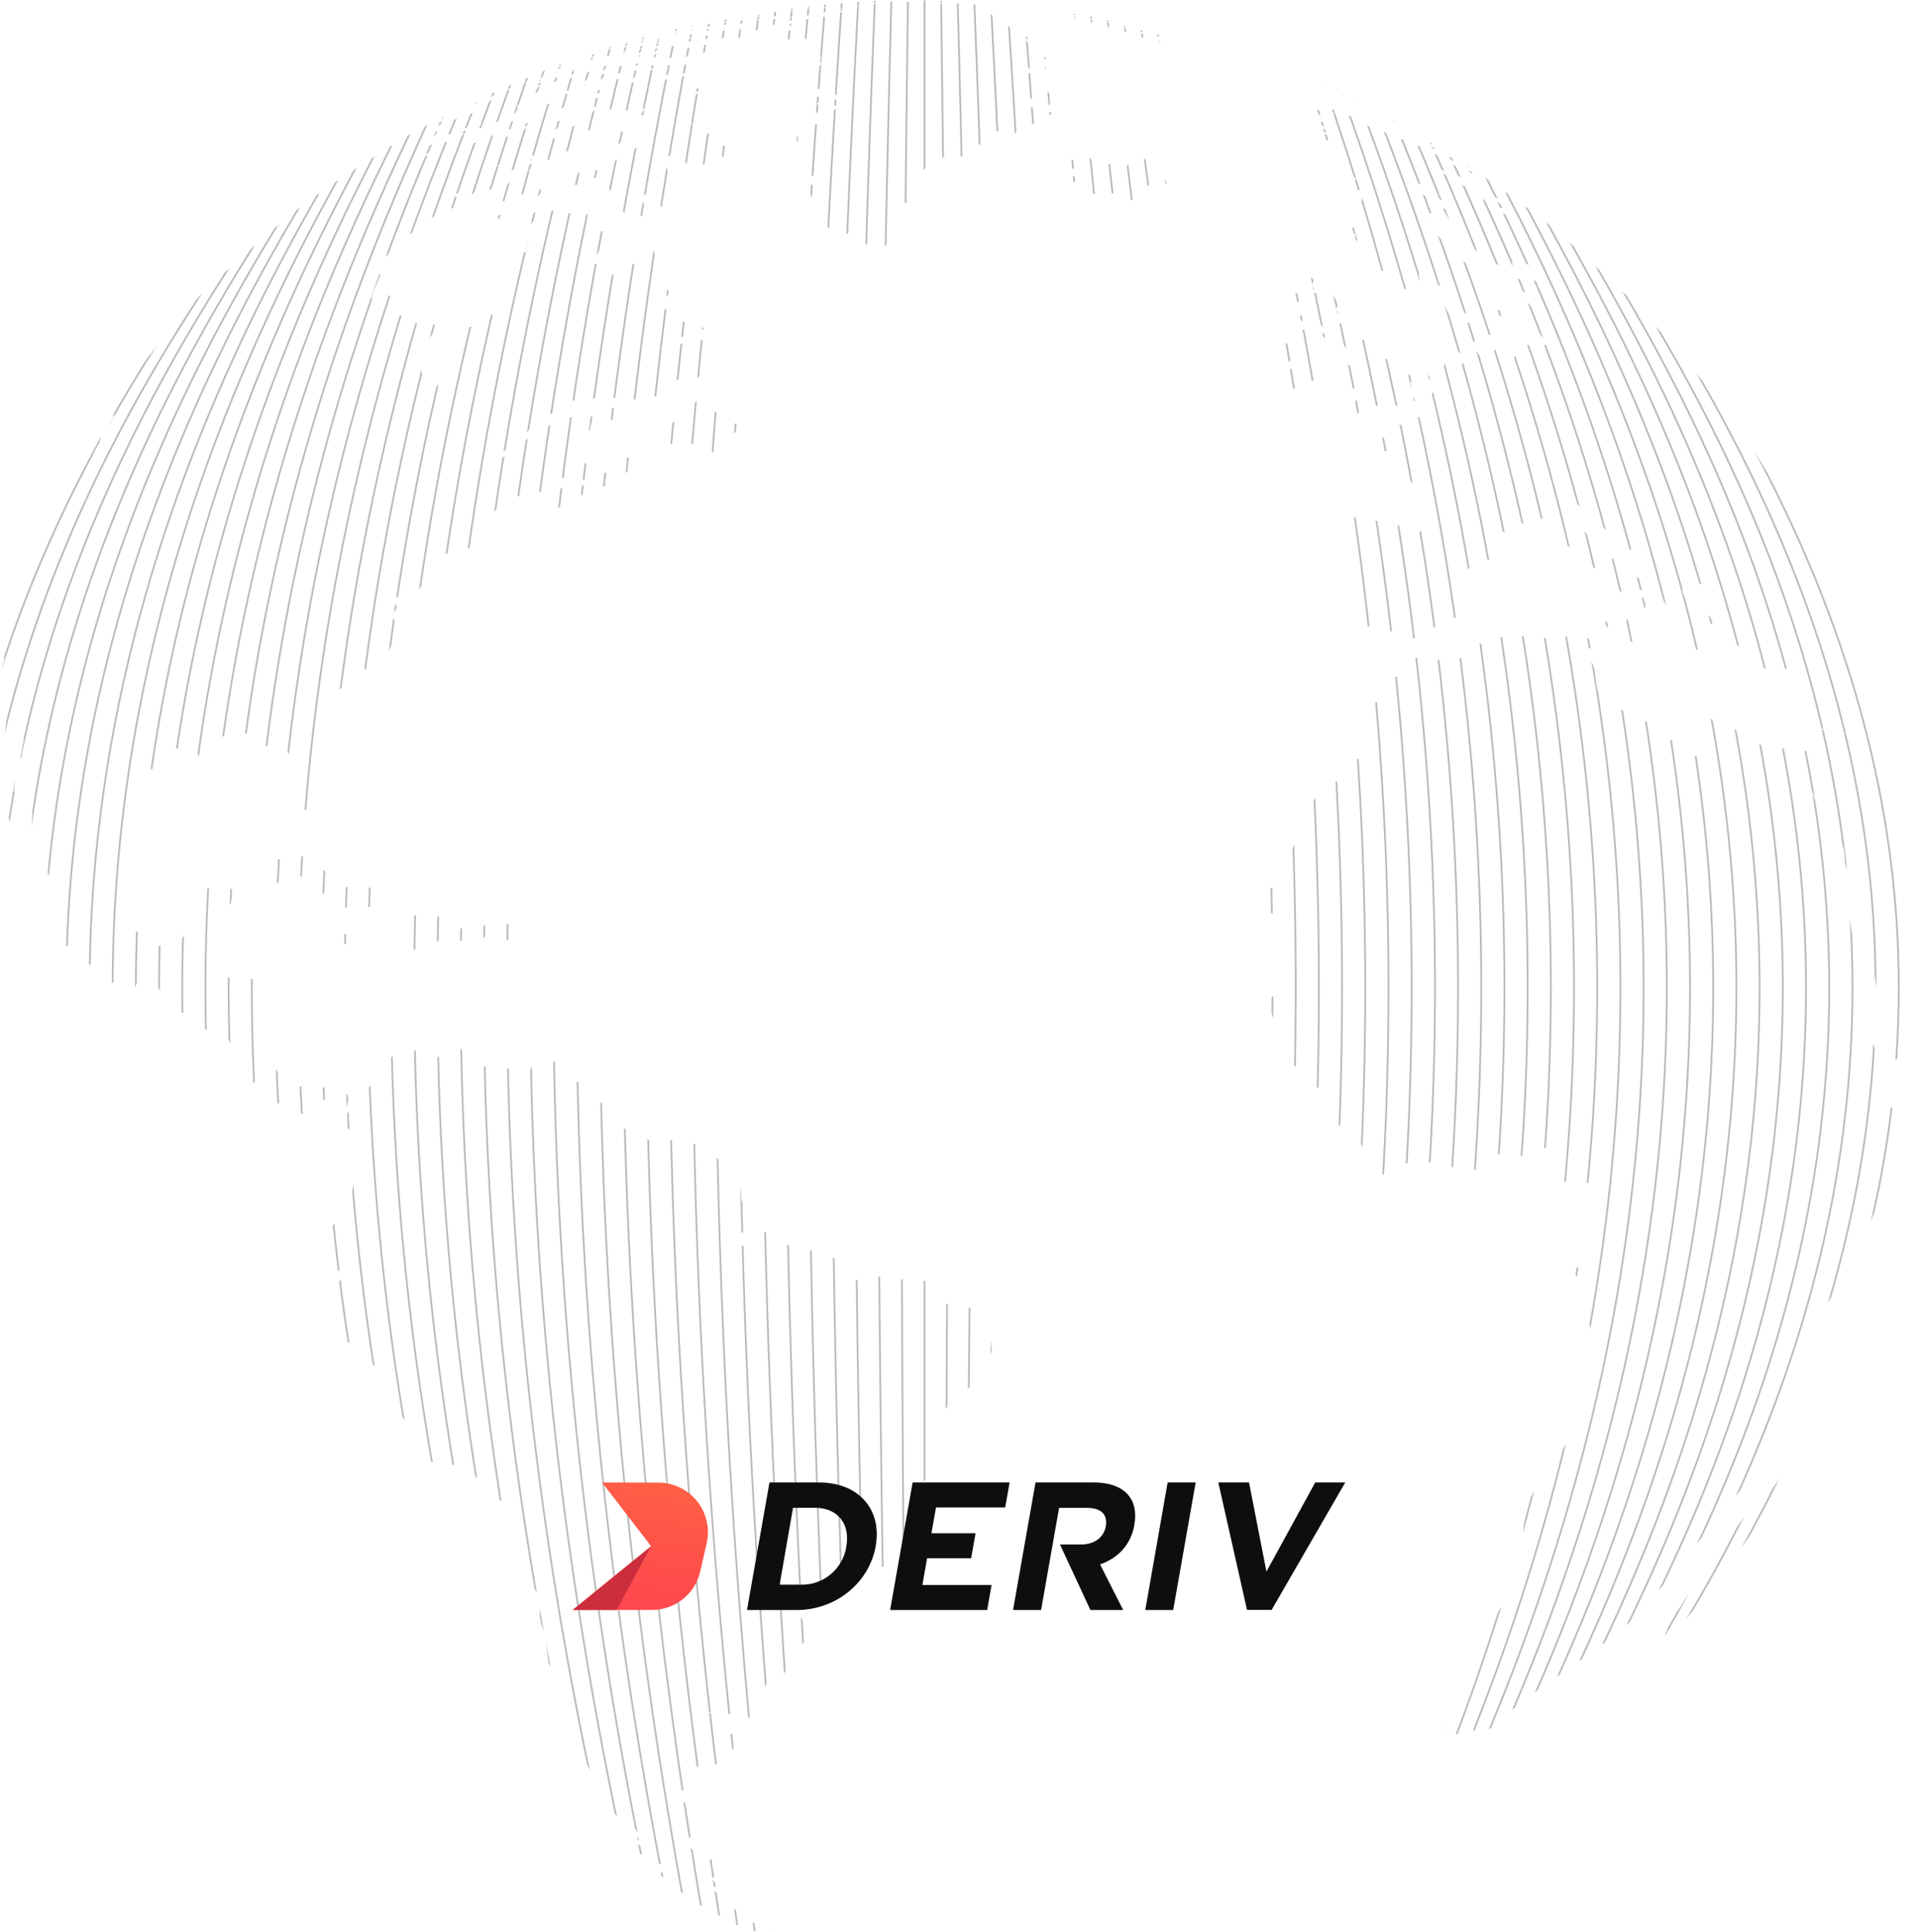 <svg id="Layer_1" data-name="Layer 1" xmlns="http://www.w3.org/2000/svg" viewBox="0 0 834 840.14"><defs><linearGradient id="linear-gradient" x1="286.19" y1="635.02" x2="275.15" y2="704.65" gradientUnits="userSpaceOnUse"><stop offset="0" stop-color="#ff6444"/><stop offset="1" stop-color="#ff444f"/></linearGradient><clipPath id="clip-path"><path d="M607.16 53.39c-1.14-.63-2.22-1.22-3.23-1.74l-3-1.72 1.76.91.33.18h.09l4.53 2.46a6.32 6.32 0 01.59.31c.52.32 1 .64 1.56.94v.06l-2.62-1.45m-15.94-8.3L586.94 43c.92.43 1.81.85 2.65 1.26.52.25.75.35 1 .45 1.57.78 3.2 1.57 4.78 2.4-1.35-.67-2.75-1.33-4.14-2m-8.68-4.19l-3.06-1.49-2.05-.85c-2.11-1-4.25-1.89-6.41-2.85l-1.62-.73c1.79.73 3.67 1.59 4.45 1.94l-.84-.38 2.2 1 .69.28 1.84.83-.19-.1c1.44.63 2.79 1.24 4.09 1.87l.43.17 4.86 2.39c-1.44-.68-2.89-1.38-4.4-2.08m237.23 284q-.76-3.27-1.59-6.54l1.82 6.15a1.56 1.56 0 010 .31 1.68 1.68 0 01-.16.44l-.09-.36m-4.36-15.57l-2.22-7.92c-1.39-4.43-3.17-9.37-5.07-14.43l-1.44-4.33-4.23-10.67c4.8 11 6.48 16.24 10.76 29.4l3.2 10.79-1-2.87M652.85 82.06q-8.22-5.86-16.66-11.37l-.55-.38q8.8 5.72 17.3 11.81l-.09-.06m-21-14.17l-.55-.38c-.36-.25-.36-.25-.41-.25l-.07-.1c1.15.76 2.13 1.37 3.17 2l1.67 1.16-3.81-2.42m2.15 1.25h-.07l.13.07a.13.13 0 01-.06 0m-1.28-.69q10.24 6.51 20.16 13.6c-6.46-4.54-13.89-9.38-20.16-13.6M832.6 397.1l.06.47-.06-.44m.71 9.56v.31a1.72 1.72 0 010-.31m0-.53c0-.5-.07-1-.11-1.5v-.27c0 .79.11 1.57.16 2.28v-.53m-.28-3.74a5.65 5.65 0 010-.59c0-.66-.08-1.34-.12-2 .07 1 .13 2 .23 3l-.07-.42m-.25-3.7c0 .37 0 .74.09 1.08 0-.37-.06-.71-.09-1.08M829.62 373l-.47-4.32.88 6.07c.2 1.25.32 2.54.47 3.81v.31c-.27-2-.54-3.91-.88-5.84m-9.76-47.73a1 1 0 00.14-.75c.34 1.67.75 3.42 1.14 5.22l-1.28-4.47M109.1 107.75c-3.21 2.77-6.31 5.57-9.33 8.38 3.14-3 5.91-5.51 9.33-8.38M231 97.38c.41-.58.83-1.15 1.23-1.74.64-1 1.2-2 1.84-3l-2.69-.35-4.23 1.71-2.08 4.37c1.27 0 2.54-.08 3.81-.1l2.16-.93m-7-5.58l.31-.22 1-1.68c-.69.33-1.38.83-2.12 1.17a5.09 5.09 0 01-1.41.41 20.07 20.07 0 00-3.71 1.58c-.61.31-1.26.6-1.88.88.19.41 0 1 .49 1.22a3.8 3.8 0 001.42-.13 17.54 17.54 0 005.94-3.23m75.46-60.72l4-.86v-2l-4-.14c-1 0-2 .07-3 .08l-3.1 2.3-2 1.84 4.48.14 3.57-1.38m322.96 31.29c-1.44-.9-2.92-1.69-4.38-2.53l-.78-.24c.91.55 1.81 1.08 2.67 1.61 1.92 1.14 3.79 2.3 5.67 3.47l.4.1c-.58-.45-1.26-.79-1.84-1.21h.09c-1.17-.81-1.17-.81-1.83-1.22m-19.9-11.54c-1.48-.81-3-1.59-4.55-2.39.79.44 1.63.85 2.42 1.29l-2.57-1.34-.28-.17c.57.32 1.12.61 1.68.93l-.55-.27c-3.52-1.85-7.22-3.7-9.19-4.69l.18.1c-2.81-1.4-5.49-2.66-7.64-3.66L601 49.93l1.73.91-.14-.07m5 2.69c-.43-.2-.82-.44-1.25-.66l-.62-.34-2.58-1.39 4.57 2.46-.12-.07M477.1 7.79c-.92-.22-3.3-.69-3.63-.69l.57.14h-.3c-3.79-.79-5.4-1.06-5.4-1.06a27.94 27.94 0 013.49.82l-1-.2-2.37-.5-.6-.14c-.41-.06-.84-.15-1.28-.23a12.64 12.64 0 001.24.27h-.08L467 6h-.46c4 .77 5.31 1.1 6.34 1.35-2.62-.46-5.08-1.55-7.79-1.38.18.07 3 .74 5.24 1.13h.25c.43.08.84.19 1.27.23l-.43-.16a32.44 32.44 0 013.28.63l-1.28-.09 2.55.6c.92.18 1.82.43 2.76.56h.92c1.23.13 2.33 1 3.64.64-.71-.24-1.49-.39-2.22-.62a17.2 17.2 0 001.8.34c-1.62-.58-3.37-.75-5-1.27h.13l-.85-.22m.33 1.07l-.56-.15.58.17m27.83 6.78l-1.11-.39c-2.49-.7-5-1.25-7.44-2l-1.32-.12c-2.7-.82-5.48-1.47-8.22-2.21-.43-.1-4.34-1-5.7-1.25l.84.31a19.14 19.14 0 01-2.07-.4c-.93-.24-1.88-.5-2.79-.71-3-.26-5.83-1.32-8.77-1.78h-.18c1 .29 2 .51 3 .76.36.09.73.17 1.09.27a49.24 49.24 0 015.14 1.41c-.39 0-.39 0-3.44-.79-.36-.1-.7-.2-1.07-.28s-.78-.19-1.15-.28l-1.09-.29a14.27 14.27 0 00-2.57-.54c.89.32 1.83.54 2.74.83h-.58l-1.81-.46c-.82-.23-1.64-.5-2.49-.7a9.27 9.27 0 001.59.52h-1.16l.08.19c4.64 1.31 9.43 2.21 14 3.81C478.88 11 477 10.05 475 10c2.68.74 5.29 1.74 8.06 2.23-.2-.17-.2-.17-2.94-1 1.81 0 3.33 1.2 5.14 1.25h.62S483.09 11.35 482 11l-1.73-.51h.19c1.54.4 1.54.4 4.29 1.23l.87.05-1.19-.45 1 .24c.95.27 1.91.61 2.86.83l.88.3a3.8 3.8 0 01-.63-.06h-.39l-.9-.13.39.24c-.16.05-.16.05-.66 0 .12.28.12.28 1.13.62s1.66.58 2.42.81l.17-.12h.34a4.69 4.69 0 001.45.21c-.2-.22-.2-.22-1.29-.72h.07c1.19.2 1.22.21 3.59 1.4v.07a8.16 8.16 0 00-1.64-.19c.32.55 4.29 1.71 5.06 1.75.95 0 2.79.65 8.38 2.55v-.11c-.06 0-7.39-3.09-8.28-3.52l.22-.1c-1.69-.6-3.52-1.2-5.34-1.79l.41.05c-.48-.3-.59-.39-6.77-2.17.51.05 1 .07 1.51.1 8.22 2.4 8.22 2.4 14.54 4.53h.51a17 17 0 00-2-.93 33.7 33.7 0 014.54 1.37l.62.07a13.84 13.84 0 00-2.36-.89 9.74 9.74 0 011.14 0l-.18-.13m323.5 351.62A429.61 429.61 0 00819.7 324c-.83-1-3.37-2.1-7.74-3.18a223.07 223.07 0 00-25-4.1c0 .05.86 6.5.42 8l-.12.67-.18.48h-.26a2.44 2.44 0 00-1.37.51h-.37l-.25.17-.23.31-.56.53-.57-.66-.48-.79c-.6-.55-.69-.56-.8-.57a8.62 8.62 0 01-2.75-1.14h-.69l.06.8c1.72 1.5 1.72 1.5 2.77 1.86a2.76 2.76 0 01.91 1.67l.18.86c.29.61.69 1.39 1 2s.36 1.41.45 2l.18.67.11.86c.63 3.51 2.6 6.5 3.82 9.81 1.6 3.66 1.68 3.78 2.71 5.13.43.12.62.14.84.19l.78-.14c.31-1.06-.06-2.18.22-3.25l.63 1.12c8.05 19.68 8.05 19.68 8.45 22.58.08.61.12.85.14 1.08.12 8.13 5.19 14.69 7 22.28.94 4.23-.67 8.68 1.28 12.79a48.35 48.35 0 013.6 9.86l.25 1.1 4.47 29.29c-.18 4.78-.38 9.1-.67 13.38a18.66 18.66 0 001.38 6.44 5.78 5.78 0 001.61 0c.9-1.89.9-4.07 1.87-5.94a3.3 3.3 0 012.21-.08h.13l.14.75c.26-.71.59-1.66.85-2.36.47-2.57 1.16-5.42 3.58-6.79.16-.78.32-1.84.46-2.61.31-1.9 2.13-8.8 2.17-8.82l.87.74c.08-5.23.21-8.2.21-8.23l.39.35c0-2.12 0-4.24.05-6.36-.2-13.93-1.06-27-2.47-40l.06.8c-.28-2.14-.53-4.27-.87-6.43-.33-2.79-.65-5.2-1-7.63-.15-.76-.27-1.52-.43-2.27.28 3.17.28 3.17 1.26 12.43l-.45-.61-.18-.11c-.12-.45-.32-1.06-.44-1.49l-.23-.25c0 1.4-.1 2.77 0 4.16a15.78 15.78 0 01-1.39-7.22v-.78c.23-.5.23-.5.29-.49a4 4 0 00.72 1.38c.19-.92.25-1.16-.3-3.16l-.13-.1-.42.12c-.56-.8-.64-1.92-1.7-2.41-.26-.4-.37-.42-.44-.46-.35-2.4-.7-4.81-1.07-7.19-2.23-8.9-6.6-17.23-6.79-26.62.64.2 2 .66 5.1 13.13 2 8.13 3.87 11.84 4.57 13.22l.26.29.11.07.12-.73c0-.41.06-.38.06-.36a14.64 14.64 0 01.62 2.48v.28M819.7 324a432.38 432.38 0 00-78-156.73l10.45 13.89c13.23 18.37 13.23 18.37 35.06 57.46 10.3 20.31 10.3 20.31 25.94 62.8l6.85 23.06-.28-.5M657.42 124l3.19.26-.79-.28h-.49a7.45 7.45 0 01-1.2-.8l-.77-.94-.29-.08h-.82l-.22.27v.24l.67.9.25.15.49.35m-74.68-72.59c-1.6-1-3.18-2-4.81-3l-.16-.07v.11l-.77-.08.57.34 4 2.53 1.23.12m77.85 72.82c21.3 1.72 36.82 3.61 44.82 5.58 3 .76 4.87 1.51 5.6 2.23L708.9 130c-32.56-30.55-32.56-30.55-50.7-44L634 69.13h-.13c-1.24-.79-5.53-3.51-8.39-5.27 1.76 1.1 1.92 1.2 4 2.54l1.65 1.14.25.25c3.31 2.94 8 4.09 10.47 8.07l.18.22c-2.93-1.87-5.86-3.68-8.72-5.64h.6L630.2 68a15.62 15.62 0 00-1.79-1c-1.11-.72-2.25-1.39-3.37-2.06h-.32a14.91 14.91 0 00-2-1.09 4.21 4.21 0 01-.6-.06 18.65 18.65 0 002.2 1.57c.44.17 1 .42 1.38.61 2.37 1.53 4.63 3 6.88 4.55a44.32 44.32 0 004.53 3.13c.68.39 1.19.69 3.4 2.11.43.27.61.44.8.54 1.69 1.48 3.61 2.66 5.39 4-.46-.18-1-.44-1.45-.64-.87-.6-1.26-.87-1.63-1.14s-.9-.6-1.31-.85l-.61.34c1.53 1.44 2.84 3.07 4.36 4.5v.36c2.88 2.14 6 4 8.67 6.27l-.1-.09a5.79 5.79 0 01-2.21-.68h-.31a35.65 35.65 0 01-7.29-4.15c2.16 2.88 2.68 3.13 5.11 4.38a17 17 0 001.71 1.4c.53.36.66.37.78.39 1.13.12 2.55 1 4.26 2.51-.12.39-.65.33-1.16.25l.64.61c-3.24-.55-9.79-5.89-12.25-7.9a3.57 3.57 0 00-1.51-.49l-3.4-2.73c-5.63-4.54-12.36-7.3-18.2-11.54 2.41.91 10.7 5 10.78 5a21.56 21.56 0 002.62.49c1.4.58 2.65 1.4 4.11 1.87l.56.08h.26a6 6 0 01-.19-1.47C631.17 69.59 618 64 615.5 62.9a21.38 21.38 0 00-2.7-1.37 7.11 7.11 0 00-2.8-1.07c-.37.22-.41.22-.47.2-1.5-.75-3-1.47-4.51-2.27l-.87-.1a26.44 26.44 0 012.57 1.71h-.62a19.44 19.44 0 01-3.41-2.14c-.4-.27-.58-.4-.78-.52a24.94 24.94 0 01-4.28-2.34l-.91-.08.62.6a37.27 37.27 0 01-4.46-1.45 15.08 15.08 0 01-1.74-.93h.71c-.57-.4-1.35-.93-1.91-1.34a30.93 30.93 0 00-8-3.13l3.24 2a9.59 9.59 0 01-2.83-1.26 12.93 12.93 0 01-1.23-.89 14.86 14.86 0 00-1.37-.88c-.74-.08-1.5-.14-2.28-.23a30.94 30.94 0 014 2.5c.62.41 1 .63 1.38.84l.75.42-.29.06a28.29 28.29 0 00-4.8-2.84 6.19 6.19 0 00-1.17-.21l-2.67-1.61-.69-.19.16.13.51.5-.65.32c.81.71 1.77 1.28 2.62 2l-.09.34a8.46 8.46 0 01-2.85-1.5 3.43 3.43 0 00-1.69-.56l-.39.61c1 1.3 3 2.28 5.71 2.93.88.51 1.63 1 2.42 1.51h-.79a22.39 22.39 0 00-3.63-1l-.94-.09c3.6 2.36 3.67 2.43 4.57 3.27-3.23-1.28-6.24-3.06-9.39-4.49 0 .5.58.94 1.24 1.35.48.3 4.76 2.82 5.65 4.28-1 .26-1 .26-3.93-1.9l.48.67-.54.47c.41.35 1 .82 1.42 1.18 1 .66 2.23.89 3.24 1.64l1.19.9.53.52c-1.95-.47-7.1-3.63-7.32-3.76.23.72 1.17 1.43 2.13 2.14h-1.52c.12.36.12.36 2.25 1.89a5.71 5.71 0 01-1.38.45c.19.36.46.85.65 1.23l-.28.14a9.15 9.15 0 001.13 1.42h-.51l.34.64a2.82 2.82 0 001.22.33 2.29 2.29 0 01.17-1.35h.77l-.11-.71a3.51 3.51 0 00.94-1.06c2.23.19 2.68.5 3.82 1.59-.43-.06-1-.07-1.43-.09l.53.48-.71.16c.62 1.45 4.14 4.72 4.54 5.08l-.8.1c0 .07 5.74 9.46 6.9 10.55l-.82-.69c-.34 1.64-.34 1.64-.18 2.08a4.1 4.1 0 00-1.08 1c.36.39.82 1 1.17 1.34l.73.22a5.76 5.76 0 011.67-.09 22.88 22.88 0 001.57 1.76 7.91 7.91 0 00-.37 1.43l-.73.16c.29 1.18.18 1.33-.42 2a14.33 14.33 0 001.15 2l-.55.59-1.83-.86c-.71-.07-1.1-.1-1.52-.12l1.1 1.49c.48.38 1 .9 1.51 1.28l-.2.77-.74.26H590c-.62.69-.62.69-.87 2h-.73l-.16.71c.86.94 2.58 2.91-.12 2.88a3.52 3.52 0 00-.51 1.38c1.84 1.8 1.84 1.8 2 2.39l-.49.57c.74 1.75 2.42 2.6 3.44 4.07 0 .55-.28.53-.49.51l.19.69c.5.82.94 1.44 1.39 2.06.63 0 1.31.07 1.94.12 2.06-.41 2.77 1.79 2.8 1.81l-.37.67c.4.66.82 1.35 1.28 2l-.62.43c.83 2 .83 2 4.55 2.41a14.43 14.43 0 011.35 2.26l-.3.69q6.64.33 13 .69a21.32 21.32 0 00-.49-2.43l.63-.35.69.25a3.29 3.29 0 00-.86-2.32c2.86.38 5.85 4.9 5.89 5 7.41.65 14.28 1.06 20.75 1.5l.13-.69.7-.13a20.05 20.05 0 00-1.84-5c-.39-.46-.71-.8-1-1.13-1.3-1.39-1.56-1.71-4.15-1.47-1.93-2.12-4.84-3.17-6.47-5.61-2.16-2.49-4.31-4.94-6.49-7.36 0-2.59-2.69-3.8-3.16-6.15l.77-.09c.14-.75.23-1.19-.85-2.76a2.57 2.57 0 011.33-.35 8.87 8.87 0 00-1.65-2.64l.07-.71.73-.08c-.46-4.42-5.21-4.51-7.3-7.28l.23-.69a29 29 0 00-2.91-3.14 2.39 2.39 0 011.47-.13l.43.06h.18c.83.5 2.14 1.33 3.89 2.51l-.24-.72c1-.05 1-.05 4.54 2.37l3.31 2.88-1.4-.12c4.73 4.17 5.23 4.6 5.39 6.18a9.74 9.74 0 01-1.49-.43l-.55.51c5.74 9.62 5.74 9.62 11.43 15.19.71.75 1 1.06 1.3 1.37 0 .05 9.53 7.25 14 8.92h.3a8.54 8.54 0 00.08-1.6c1-.23 2 .57 3.06.35-.1-.41-.21-.93-.3-1.35a11.66 11.66 0 014 0l-.14-.74a1.85 1.85 0 01.61-.07 38.16 38.16 0 003.28 2.44l2.32.24 1.12 1 .38.65a10.69 10.69 0 01-2.14 0c0 1.15 0 1.15 2 5-1.93-.19-3.14-1.85-4.87-2.44l-.5.61a6.84 6.84 0 01-2.19-.43l-.47.53.11.71a6.35 6.35 0 01-1.43-.56l-.62.42a28.88 28.88 0 001.57 2.75l.18.39m-43.29-2.84q-6.32-.39-13-.71v.12c.11.67.11.67.23.84.27.4.73.61 1 1l.48.74c2.38.1 2.38.1 2.48.12l.62.5a18.72 18.72 0 002 1.53l1.16-.45c1 .31 1.77 1 2.87.85 0 0 1.16-.22.84-1.11l.1-.48c.9.06.9.06 1.15-.14l.27-.78c0-.42-.36-.72-.36-1.15l.06-.87m26.56 1.64c-6.42-.5-13.29-.91-20.49-1.33 1.1 1.44 2.94 2.09 4 3.53l.36.48.07 1.09a14.63 14.63 0 003 2.9c2.55 1.42 2.55 1.42 3.33 2.35l.69 1 .69 1a14.91 14.91 0 004.93 4.22 3.61 3.61 0 011.63 1.54c.51.81.54 1.76 1 2.56l.32.52c.52.74 1.16 1.38 1.68 2.1l5.09.32c-2.1-3.61-2.1-3.61-1.76-4.54.16-.09.16-.09.7 0l.76.08c.72.18 1.2 1 2.07.81.25-.49-.33-1 .07-1.48.18-.19.39-.17 1.2-.1-.61-1-1.34-2-2.06-3.07l2.67.17a20.75 20.75 0 00-1.81-2.52l-1.29-.08c-1.24.38-1.8-.84-2.74-1.15-.19-.58-.36-1.13-.54-1.7-1-2.67-3.24-4.56-4.18-7.23l.26-.27-.14-.92.41-.25M819.7 324a432.38 432.38 0 00-78-156.73c-9-10.68-21.11-25-30.71-35.14-.73-.72-2.57-1.47-5.6-2.23-8-2-23.52-3.86-44.82-5.58l-3.19-.26a5.89 5.89 0 00.78.29h.2l1 .71a3.87 3.87 0 00-2.19 1c1.61 2.57 3.22 2.84 5.27 3.17a3.62 3.62 0 00-.07-2.45c3.76.51 8.86 6.42 8.89 6.48-.7 1.49-.7 1.49.68 3.44.25.89-.1.87-.47.82-.6-.2-.6-.2-4.81-3.7l-.6-.05c-.47-.6-1.08-1.41-1.56-2l-1.19-.1c3.92 9.57 5.57 13.54 10 17.76l.41 1c-5.43-1.32-5.43-1.32-6-1.27.41 2.58 2.94 3.54 4.22 5.44l-.5.23c-2.41-1.55-4.64-3.32-7-4.92-.53.25-.53.25-3 5-.81 0-1.86-.08-2.64 0-2.89 3.32-6-1.91-7-3.64l-1.5-.09c-.06.37-.14.82-.23 1.2-.4-.06-.94-.1-1.33-.13a16 16 0 00-2.06-.27l-1.27.13c.35.72.86 1.68 1.26 2.38-.11.82-.62.79-1.15.76-2.09-.43-2.2-.56-3.92-3l-.88-.12c-.53 0-1.05-.06-1.57-.09-.36-.63-.75-1.24-1.1-1.86l-.81-1.07c.76-1 1.77-.92 2.77-.87 1.7.49 3.16 1.54 4.81 2.07l.81-1c-1.36-2.92-4.42-8.24-4.44-8.26a3 3 0 00-2-.88c-.72.23-1.64.58-2.35.86.08.34.23.83.32 1.15-.25.86-.37.84-.5.84-.7-.38-2.2-1.16-2.2-4l-1.2-1.85c-5.55.74-4.21-7-8.55-8.23-.07.23-.07.23.61 3.7-.61.36-1.47.82-2.13 1.14a8.45 8.45 0 001.4 2 7.37 7.37 0 00.46.72c0 .36-.09.84-.1 1.19l-1 .82c.4 1.39.4 1.39 7.55 9.59.21.36.39.71.58 1.06.29.7.69 1.67 1 2.37 1.08 1.47 2.48 2.66 3.61 4.07.6 1 1 1.72 1.36 2.44l-1.23-.08a20.31 20.31 0 01-2.74.37l-1-.05a16.2 16.2 0 00-4.95-.44l-.1 1.26a6.6 6.6 0 00-2 1.56c.36 2.22.36 2.22-.74 3.33l-1.09-.82c-.47-.06-.8-.07-1.1-.09l-.81-.05c-.36.05-.82.09-1.21.11a3.27 3.27 0 00.52 2l2.26 1.17c.55 1.19 1.14 2.4 1.71 3.59-2.33-.15-2.75.61-5.15 4.92h-1c-.75 0-1.71 0-2.45-.11a35.84 35.84 0 002.27 6.76 10.26 10.26 0 00-4.93.6c.33 1.16.79 2.31 1.24 3.47l-3.53-.15c-.74-.39-.74-.39-3.5-.76-1.16-.66-1.28-1.06-1.44-1.42a4.32 4.32 0 00-2.34-1.12 7.55 7.55 0 00.63 3.59l1.16.5c.3.82.71 1.89 1 2.71l.91 1.17c.19.49.37 1 .53 1.46-6.54.45-9.6-2.53-9.64-2.55-4.94 1.9-4.94 1.9-5.34 2.52a12.67 12.67 0 01.34 1.23c1.1.86 1.41.88 1.75.88a6.35 6.35 0 005.44 2.52h1.42c2.52 1.79 4.88 3.74 7.3 5.6a57.86 57.86 0 012.4 6.55c4.64 5.41 12.44 14.5 7.64 19.63 0 .36 0 .87.06 1.23C618 231 618 231 616.8 231.2h-1.08c-3.38-1.53-7.29-1.86-10.35-4.26-4.08-.33-7.27-.45-10.51-.56-4.39-.64-4.39-.64-5.19-1.13-1.19-.61-1.36-.61-1.57-.63l-1 .71c.09.37.22.88.29 1.26a11.57 11.57 0 01-5.79.88l-.29 1.22c3.37 4 2.07 10 5.78 13.82.56 2.69 1.1 5.2 1.55 7.71v1.21c-3.85 3.87-1.86 7.06.07 10.15l.81 1a7.55 7.55 0 01.59 2c.07.44.16.88.25 1.32-.94 1.68-1 2.17.1 6.11a9.71 9.71 0 003.52.57c3.35-.73 6.34 1.66 9.69 1.05.58.58.58.58 4.86 2.74 1.34 1.61 2 3.71 3.8 5 .15-.45.34-1 .47-1.47l-1.18-.39a163.19 163.19 0 0127-13.38c-.33-1.41-.65-2.89-1-4.33-3.48-5.39-3.48-5.39-2.43-11.23.13-.75.29-1.78.4-2.53.8 0 1.79 0 2.57-.05a7.42 7.42 0 001.1-2.24 6.52 6.52 0 012.34-.68l.3-1.16c2.73-.23 6.07-.55 6.07-.55a6.42 6.42 0 00-.36-3.9l-.34-1.27c-2-5-2-7.49-2-7.52 2-1.22 2-1.22 6.15-.31h.58c4.26 2.22 4.26 2.22 5.08 2.39 1.43.08 1.87.09 2.35.13l1.22-.16c.13-3.72.13-3.72.54-5a8.76 8.76 0 012-.11c.84.08 2.83.26 3.92-3.74 6.84 1.92 8.3 9.58 13.74 13 1.84 1.13 1.84 1.13 3.07 3.25 8.9 6.28 25.38 18 27.22 27.93-3.7.7-3.7.7-4.11 2.68-3.41.86-6.67-.35-10-.54.17.46.47 1.1.63 1.6 3.34 1.93 5.23 5.67 9 7.06l5.21.31c-.46-1.66-.92-3.33-1.36-5 1.33-.92 2-2.57 3.44-3.32-.22-1.74-.46-3.49-.75-5.23a5 5 0 012-1.25 4.45 4.45 0 00.12-2.29 16.87 16.87 0 01-.83-2.26 23.36 23.36 0 01-2.68 0 2.51 2.51 0 01-1.33-1.68c-.09-.36-.18-.82-.25-1.17a4.42 4.42 0 013.08-.55 8.79 8.79 0 014.08 3.12c.19-2.71-1.61-4.71-2.41-7.08-5.95-1.89-10.34-8.14-10.4-8.21-3.46-.24-5.33-3.52-8.46-4.42-1.24-3.82-5-5.63-7.05-8.75a3 3 0 00-1-.2c-2.48-4.51-2.48-4.51-5.38-4.44a19.41 19.41 0 01-1.48-3.24l.37-1.18c.4-1.05.32-1.26.27-1.45-2.15-3.92-2.15-3.92-2.13-4.34 4.11-.67 20.07 15.65 20.22 15.83 1.79 2 1.91 2 4.47 2.45.26.45.65 1 .92 1.48 2.8 3.5 7.69 4.36 10.37 8.1 4.09 5.87 5.19 13.16 8.89 19.22a12.81 12.81 0 012.42.43 20.07 20.07 0 012.53 5.66c-.66-.05-1.28-.1-1.94-.13l-.32-1.25c-.34-.13-.83-.28-1.18-.39-.14 2.16 1.79 4.31 4.79 7.33.24-.45.56-1.06.84-1.51 3.66 1.8 3.46 6 5.55 8.75a5.5 5.5 0 002.27.62h1.22c.45-3.09.45-3.09.29-3.6s-.31-1.08-.45-1.52a5.48 5.48 0 01-.71-2.39l1-.71a13.59 13.59 0 011.72 1.67c.92 0 1.13.07 1.38.08.51-1.7.51-1.7-.71-5.2.35 0 .85.1 1.22.14l.39-1.15c-2-2.83-2.08-2.87-3.58-3.3a17.39 17.39 0 011.27 3.94c-.91-.17-3-.54-10.36-11.8-.42-1.27-.56-1.7-.73-2.12.06-.37.09-.88.13-1.25l1 .71c1.87 1.87 1.87 1.87 3.06 2.14.75 0 1 .06 1.21.07l.7.05c.12-1.44.12-1.44-1.43-3.09v-1.34c3.22-1.91 5 1.79 7.56 2.3 1.65 2.76 1.65 2.76 2.11 3.15a6.92 6.92 0 011.31 2.34l-.87.88c1.07 3.67 4.77 5.84 5.48 9.71a12.65 12.65 0 01.82 2.48c.14.55.25.93.38 1.3a29.06 29.06 0 002.11 3.6l.47.71.45.35.45.7.65.71.44.51a6.5 6.5 0 01.78 2.84v.65l.09.86a21 21 0 001.38 3.9l.53.69.49.53a6.23 6.23 0 00.2-2.35l-.21-1.68c-.24-.82-.59-1.91-.89-2.69-.11-.38-.23-.86-.33-1.22 0-.74.17-.74.36-.71l.38.16.52.57.4.65.5.58c.5.63 1.16 1.47 1.65 2.12l.56.86.44.69.45.37h.26a3.21 3.21 0 011.8.83 8.14 8.14 0 001.08.26l.19-.32.2-.45-.27-.66-.12-.69c-.89-2.22-.89-2.22-.88-3.51v-.66l.21-.62a3.62 3.62 0 012.18.87 19.09 19.09 0 001.38 1.92c.49.63 1.11 1.42 1.62 2l.42.69.43.53.34.22.49.37c1.32.15 2.59.31 3.83.43-.2-.7-.51-1.65-.76-2.35l-.23-.84a20.55 20.55 0 01-.8-2.64l.75.19.19-.12.42.06c.47.25.47.25 2.29 2.37a6.94 6.94 0 00.89.25l.19-.31-.1-.62.1-.49.3.21a9 9 0 001 1.74l.26.65a22.65 22.65 0 011.12 4.39 25.57 25.57 0 002 7.43l.27.69a7.21 7.21 0 011.1 3.93l-.14.46.05.68a18.32 18.32 0 01.51 2.4v.67c-.15 4-.15 4-.42 4.44l-.14.48-.11.65.11.69c11.05 2 19.51 3.39 25.15 4.8 4.37 1.08 6.91 2.14 7.74 3.18m13.65 83.13l-.66-8.42v-.08c0-.49 0-1-.09-1.51v-.17c-.69-7.72-1.58-14.15-1.58-14.19l-.11-.17c.32 2.73.41 3.38.49 4.64 1.41 12.93 2.27 26 2.5 39.27l.13.23v-2.85c-.07-2.3-.19-4.6-.18-6.9 0 .61 0 1.19.09 1.79 0 0-.18-5.19-.58-11.66m-3.3-32.37l-.9-6.1c-2.59-13.27-5.93-31-9.17-44.16l-.28-.5a429.61 429.61 0 019.06 43.28c.42 2.35.67 4.75 1.15 7.07l.14.44m-270.74-254l-.11-.24-1.24.57c-.45.31-.41.93-.84 1.28l-.72.2-.07.08.08.9c-.14.56-.66 1-.67 1.57a4 4 0 00.49 1.3l1.14.51.67-.46c.06-.11.06-.11.11-.64l.11-.56v-.55l.24-.17c.75 0 1.47.09 1.55-.18l-.17-.42-.27-.53.15-1v-.25c-.12-.51-.27-1-.41-1.44m55.61 45.5a19.68 19.68 0 00-1.16-2.28c-2.08-1.22-3.35-3.43-5.36-4.7l-.71.39c.41.56.41.56 0 2.53-.86.45-.86.45-4.75-6l-2.66-.14a32.35 32.35 0 00-1.69-4c-1.13-1.38-3-1.78-4.26-3l-1-.3c-.78-1.54-2.81-1.86-3.41-3.52-.43-1-3.51-4.18-5.26-4.26-3-.12-5.67-1.08-4.15-3.45-.26-.76-.26-.76-.24-1a5.42 5.42 0 001.57-.14 20.4 20.4 0 00-.63-1.27c-.66-1.13.79-2.05.31-3.17-.71-1.35-1.4-2.68-2.12-4-2.8-.1-5.6-.21-8.44-.57-.07-.85-.07-.85.37-1.2.06-1-.91-1.51-.91-2.42a15.71 15.71 0 00.93-2c-.93-.79-1-.84-1.68-1h-2.26c-.3.15-.81.38-3.68-.07l-.23.2a16.09 16.09 0 011 3.77c.42 1.23 1.22 2.27 1.71 3.46-1.66.14-3-.94-4.57-1.16-2.42-.28.3 3.3.39 3.48.87 1.12 2.53.52 3.44 1.58v.73a11.17 11.17 0 01.58 1.27c.11 1 1.46 1.61 1 2.83-2.46.62-2.46.62-1.13 2.91a13.94 13.94 0 002 0c.18-.21.4-.53 3.27 1.75l1.84.06a3.58 3.58 0 01-.48-2s4 3.69 3.63 5.33c-2.28.17-1.11 1.36.2 2.72l4.62.18v-1c3.08 1.59 3.79 5.56 7 7 .47 2.17.47 2.17.93 2.7 1.31 1.48 1.47 2 .91 2.69l-2.81-.16c-.92-.22-1.7-.91-2.71-.91h-1.37c-.12.19-.12.19-.29 1.09l-.12 1.13c-.53-.09-1.06-.09-1.62-.14l.19 1.09c1.84 1 5.48-.07 5.64 2.91a5.62 5.62 0 00-1 .06c-.63.74-.63.74-.54 1.67-.32.28-.42.38-1.26.31h-.64c.94 4.54 3 3.25 3.79 2.7.37-.22 7.63 1 7.66 1 .39.13 1.4 1.59.52 2.27-1.4 1.05-3.16-.11-4.55.85a6.14 6.14 0 01-.15 1.13 11.81 11.81 0 00-2.66.43c.9 2.23.9 2.23 1 3.37a4 4 0 01-2.4 1.61c1.64.92 1.64.92 4 .14l.85-.8-.12-.82a10.47 10.47 0 012.46.89l2.9.14c-.9-2.45-.84-2.56-.62-3 7.43 1.32 7.34.25 7.22-1.2l.21-.28c1.79.21 2.89 1.83 4.63 2.15h.58c1.19-.47 2.46.36 3.64-.2.56-.26.49-.88.42-1.73.81-.37 1.81.22 2.57-.56-.34-1.72-2-2.54-2.82-3.92l-.29-.75c-.24-.55-.24-.55-.12-1a9.57 9.57 0 011.62-.13s-.25-1.22-.56-2.21c.61 0 1.23.07 1.83.08m-53.63-17.47h-.46.44m13.47 1.38c-.35-1.51-1.86-2-2.65-3.08-.42-.64-.52-1.53-1.14-2.11a3.54 3.54 0 00-1.24-.81c-.35-.17-.76.07-1.1-.11s-.69-.61-1.13-.74h-.46a5.81 5.81 0 00-2 .7v1l-.76.48c-1.1-.67-2-1.71-3.21-2.18a5.73 5.73 0 00-2.17.18c.77 1.72 1.09 3.58 2 5.25h-.62l-.68.48c-.38.1-.76-.11-1.14 0l-.39.23c-.36.26-.87.63-1.38.31-1.07-.67-1.07-.67-1.94-.49 1 2.51 1.86 5 2.77 7.59a14.84 14.84 0 003.34.12c.41 1.12.82 2.24 1.21 3.38-.8.06-1.61 0-2.39.17-.94 1.6.74 2.93.44 4.48-.86.45-1.24.66-.36 2.2a5.6 5.6 0 002.65 1.77c.9.27 1.45-.66 2.3-.68a4.76 4.76 0 012.38.77c.9-.06 1.7-1.26 1.77-1.42s0-.06-.21-1.26c-.16-.53.51-.55.66-.93l8.42.29c-.21-.5-.38-1-.58-1.55-.42-.89-1.47-1.37-1.61-2.45 1-.72 1-.72.87-1.42a33.73 33.73 0 00-2.57-6.48c-.29-.7-.58-1.4-.87-2.14 1.8.11 2-.84 1.84-1.61m194.31 505c.24-.4.5-.81.71-1.22 8.91-15.56 8.77-16.33 8.45-18.41-1.17 2.27-1.17 2.27-10.37 15.95-3.15.22-2.34 3.89-4.32 5.11-2.79-.73-2.79-.73-10.55 10.4-3.36 4.88-4.43 11.21-9.36 15.11l-.27-.3c-3.21 3.63-6 7.55-9.11 11.27-.31.38-.57.76-.84 1.14-1.29 1.84-2.35 3.86-3.7 5.68-.55.74-1.1 1.48-1.7 2.23-1.51 2.15-3.24 4.15-4.7 6.38l.24.33h1.4c-1 1.65-1 1.65-1 2l.34.21v.45c7.33-1.82 37.91-45.76 38.21-46.21.49-.79 1-1.56 1.5-2.39s.89-1.65 1.37-2.43c.25-.42.45-.82.7-1.23 1-1.38 2.12-2.65 3-4.08m57.79-171.44c.2-1.91.4-3.81-1.22-5.15-.31.75-.69 1.73-1 2.47-.8.22-1.89.51-2.67.75-.21-.06-.45-.1-2.84.19a74.2 74.2 0 01-1.54-1.89c-.18-8.66-.18-8.66-.69-10.61 0-18.6-12.1-34.77-10.72-53.65-.07-1-.07-2-.13-3.83 0-.5-7-56.1-29.5-86.88-.24 0-.41 0-1.8.46-.44.59-1.08 1.39-1.54 2l-.64-.07c-11.56-5.05-21.12-14.43-34.33-16 1.12 5.61 2.69 11.13 3.33 16.83-.74.15-1.66.37-2.37.51-.52 0-1.06-.07-3-.13-2.4-2.25-3.81-5.58-7.21-6.78a74.62 74.62 0 01-8.84-.95c-.77-1.45-1-3.73-2.1-5-5.2-6.13-13.69-6.13-19.86-10.56-6.86-4.93-2.13-14.63-8.13-19.89-.09-.79-.15-1.85-.2-2.65a7.8 7.8 0 003.23-3.45 26.45 26.45 0 00-6.88-3.84c-5.53 1.43-5.53 1.43-15.2 1.94a11.09 11.09 0 01-3.78 2.91c-5.62-4.94-5.62-4.94-16.1-3.09-.4.69-.89 1.64-1.27 2.34-3.51-.17-7.07-.31-11.1 1.48a13.54 13.54 0 01-1.17 4.73c-3.13.72-6.52-.19-9.51 1.52a16.88 16.88 0 01-2.44-.31l-2.66-.57h-1.83c-5.88.09-7.17-1-9.48-3.07l-2.51-1.44c-2.18 3.86-.39 8.22-1.6 12.2a27.38 27.38 0 01-7.64-.12c.53 3.72 1 7.5 1.49 11.28-3-.1-6-.2-9 1.15 0 6.19-.67 12.41-.33 18.63.14 1.63.3 3.28.42 4.92-2.47-.09-5-.17-7.42 1.05-.41 8.41-6.52 10.65-10.14 11.2-2.37.37-13.09 26.79-13.15 27l-2.37-.17-2.36.47c-.69.43-1.59 1-2.34 1.45 1 14.53-.94 15.28-6.63 17.45-.28.71-.62 1.67-.86 2.39a8.41 8.41 0 001.45 5.39c10.21 1.94 10.21 1.94 11.21 3.9-2.74 5.5-2.74 5.5-2.76 24 0 1 0 2-.06 3 .06 2.25.06 2.25-5.28 7.62.24 3.55 1.61 6.86 2.19 10.34 0 1-.06 2-.06 5.33 0 .11 10.33 17.92 20.27 23.17-.48 4.26-1.73 15.64 13.88 16.74 10.5 20.55 11.16 21.78 20.82 20.47a19.82 19.82 0 002.19-4.88c3.19-1.3 6.58.21 9.78-.61l1.51.05c2.16 0 2.16 0 7.5.14 2 3 2 3 15.47 3 4.13-8.36 7.62-7.58 15.31-5.89a4.83 4.83 0 001.49-.14c.09-.06 6.5-6.74 12-2.21.86 11.35.86 11.35 5.47 13.4 6 .29 11.86.59 17.57.92-.48 2.9-.93 5.83-1.51 9.1-2.27 5.78-2.27 5.78-8.36 26.54a6.76 6.76 0 00-3.56 2.76 8.18 8.18 0 003.61 3.12c1.56 3.86 0 8.69 3.67 11.9-1.26 12 5.3 24.16-1 36-.3.86-.62 1.73-1.53 4.68a9.68 9.68 0 00.84 5l-18.16 30c-11.35 7.8-9 33.58-8.89 33.78-3.88 7.29-4.14 10.67-4.31 12.11-2.22 3.89-4.48 7.73-7.12 12.13-.12.24-13.22 33.93-15 39.13-.3.33-.57.68-1.4 1.55-4.18 2.14-4.18 2.14-5.2 5.3.38 0 .79.05-.13 1.58-.51.59-1.19 1.36-1.7 2 .12.74.26 1.77.4 2.51a36 36 0 007.07 0 42.44 42.44 0 015-1.59 20.16 20.16 0 008-.61c20.22-19.11 45.64-31.62 65.74-50.91l46.09-56.5c.68-1.25 1.31-2.5 3-5.61.64-1.35 1.42-3.18 1.91-4.59 2.47-5 4.94-10 7.27-15.67 1-9.24 6.56-17 8.38-26 .17-.45.34-.9.72-1.87 7.51-17.35 20.33-31.67 27.77-49 15-34.91 15-34.91 18.09-57.72M431.11 585.85c0-.13-.57-14.21-7.53-17.27l-6.65-.08c-10.49-3.17-10.49-3.17-11.43-9.38-6.61-4.23-6.61-4.23-11.27-2.85-2.82 0-5.64 0-9.24-.11-9-3.62-9-3.62-11.6-2.54v2.44c-1.89 1.15-2.94 1.76-7.44-.57-.08-.62-.12-1.42-.16-2 1-.63 2.38-1.52 3.4-2.18a36.89 36.89 0 00-16.37-7.71 8.26 8.26 0 01-3.16-.81c-3.47-1.77-4-1.93-8.11-1.32.08 2.19.16 4.39.2 6.59h-5.86a33.54 33.54 0 01.11-3.82c.74-.9 1.76-2.17 2.49-3.12.54-.4 1.21-.92 1.73-1.3-.33-.57-.8-1.33-1.16-1.89 0 0-3.83-1.17-7.9-2.78h-1.56a17.6 17.6 0 00-3.1.36c.29 4.69.41 6.86-5.5 5.95a29.9 29.9 0 010-3.53l-.12-2.09a9.86 9.86 0 006-1.14c1.6-8 .2-11.22-.33-12.44h-4.11a57 57 0 00-.95-8.86c-.66-2.57-2.24-4.76-3.13-7.23-7.32-1.77-8-3.76-8.63-5.68-10.61-4.19-10.61-4.19-11.29-4.59-3.59-1.77-7 .57-10.59.39h-2.49c-17-3.32-17-10.2-17-13.13-6.71-3.55-6.71-3.55-8.9-4.92 0-.5 0-1-1.91-1.7-3.35-2.18-3.35-2.52-3.24-6.71a16 16 0 00-2.43.25c-2 .64-4 1.53-6 2-1.66-1.56-1.66-1.56-2-5.85.63-.2 1.49-.43 2.09-.62.13-.58.25-1.35.34-1.94-3.12-1.68-3.12-1.68-5.63-2.2l-3 2.58c-.25 0-.47 0-1.74-.54a14 14 0 00-3.87-.79c-1.82 2.08-2.18 5-3.87 7.17h-2.26c-3-5-3.13-5-7.83-5.92a58.62 58.62 0 01-7.46-.25 26.9 26.9 0 00-4-1.12 5 5 0 00-1.83-4.36c-3.18-.92-5.69-3.25-8.91-4-.52.35-1.21.81-1.69 1.17 0 .26 0 .26-7.6 8.35 1.61 8.37 1.61 8.37 1.73 10.57-.45.43-1.06 1-1.48 1.38-2.11-3.53-8.22-15.65 1.76-23.91l-.61-1.49c-1 0-1.88 0-3.45.22-3.69 1.22-3.68 1.61-3.3 6.21l-7.07.14c-8.35 5.8-8.35 5.8-12.85 5.83.14 2.84.29 5.67.17 8.85-1.55 1.68-1.55 1.68-5.47 2.92 0 5.94-8.37 9.3-5.15 16.28.56.08 1.36.23 1.93.31.37 5.93 7.77 12.43 1.29 17.76-.75 10.84-.75 10.84-4.41 11.49.33 1.49.81 3.49 1.21 5-.93.73-2.12 1.74-3 2.53 0 .89-.11 2.07-.15 2.93-4.07 1.47-4.18 3.38-3.42 8.47a11.63 11.63 0 00-4.47.72c1.17 4.05.87 8.35 2.29 12.31 1.93.65 3.91-.09 5.85.19.16.9.35 1.81.47 2.9-.29.57-.66 1.28-.92 1.82a8.24 8.24 0 00-3.36 2c.65 4.17-2.47 8.61.74 12.65a16.23 16.23 0 00.4 1.78c2.55 12.11 17.17 14.76 20.53 26.23.25 1 .51 2 .89 3.17 3 4 3.86 9.26 7.69 12.75 7.39 6.75 7.12 23.11 21.14 21.26 13-1.72 13.77 16.21 25.84 16 1.22 4.25 2.45 8.46 3.83 13a13.81 13.81 0 001 3.89l-.06.59a24.13 24.13 0 00.9 2.29c.29.51.64 1.22.92 1.75a7.85 7.85 0 01.13 2.12 14.92 14.92 0 001.07 4l-.08.37a7.81 7.81 0 001.2 2.32c.2.57.53 1.36.76 1.94l.21.66a7.66 7.66 0 01.24 3 15.47 15.47 0 002.08 3.61c.14.37.26.77.4 1.14s.27.75.41 1.27c.59 4-.36 8.16 1.23 12 1.28 3.62 1.28 3.62 2.83 16.17.1.22.26.44 1 1.69 8.24 13.54 11 18.13 9.14 24.63a19.88 19.88 0 001.68 2.8c.24.55.6 1.28.84 1.84 1.13 1.43 1.13 1.43.86 8.82 4.89 4.72 5.6 12.09 10.61 16.72 3.51 3 2.54 9 7.35 11.16l2.12-.05-4.88-7.76h2.68c.55.83 1.11 1.68 1.7 2.64-.07.58-.19 1.39-.29 2 1.05 1.46 2.13 2.91 3.16 4.52 0 .3 0 .3 5.3 8.53-1.14-.67-2.61-1.57-3.7-2.31l-.59-.76c-.42-.49-1-1.12-1.42-1.58.12.12.21.26-.62.41a10.83 10.83 0 002.45 2.45 18.39 18.39 0 015.86 5.22c-1.88-.64-3.41-2-5.3-2.58a4.49 4.49 0 011.37 2.39 19.54 19.54 0 01.26 1.94c4 2.48 8.78 3.45 11.92 7.18a7.33 7.33 0 00-3.26 1.87c.13.11.26.24 1.71 1.46.94.71 2.25 1.63 3.24 2.28a15.43 15.43 0 011.26 1.89c2.36 1.27 4.35 3.12 6.62 4.47l-.27.67 1.42.61a5.09 5.09 0 011.92.44 6 6 0 003.14 2.16l.5.46 14.78 7.88a9.65 9.65 0 001.16.86 52.94 52.94 0 005.87 1.54 8.72 8.72 0 012.06.52c1.1 0 2.25 0 4.13-.2.28-.36.68-.84.94-1.19a11.65 11.65 0 00-5.77-1.65c-.43-.42-.86-.84-2.91-1.34 0 0-2.94-2.12-6.36-5a18.39 18.39 0 00-1.55-1.36c-1.45-1.45-3.14-2.6-4.57-4a10.81 10.81 0 00-1.43-1.27c-.61-.69-1.24-1.38-1.88-2.11-.36-.48-.82-1.1-1.22-1.57A4.39 4.39 0 00312 820a19.27 19.27 0 01-2.38-3.27c.49-.34 1.13-.83 1.59-1.18-.48-1.25-1.14-3-1.59-4.25.36-.47.73-1.17 1.06-1.67-.33-.47-.7-1-2.45-1.59l-2-.39c-6.27-4.24-6.27-4.24-7-5.19a5.85 5.85 0 01-.6-2.11c.39-.46.89-1.11 1.26-1.59h4.05a18.69 18.69 0 01-2.55-5.66c-.23-1.95-1.07-3.77-.87-5.79l2.11.21c.09-.6.2-1.37.3-2-.15-.27-.32-.55-1.66-1.69H300.94l-.27.11-1.77 1c-1.27-.88-1.27-.88-3.86-4.55-.47-.88-.91-1.77-1.38-2.65h1.59a28.48 28.48 0 014 1.92c1.64 0 3.23 0 4.86-.06-.3-.51-.69-1.21-1-1.74-.11-.29-.26-.59-.82-2.08.21-2.27.21-2.27-2.14-5.38-.32-.69-.58-1.38-.91-2.1a39.52 39.52 0 004.74-.25c.59 0 1.16 0 3-.17.53-.23 1.31-.54 1.89-.78 1.4 0 2.82 0 4.75.07.57.09 1.32.25 1.93.35.05-3.52 2.73-5.85 4-8.86l.39-1.83c-.32-1-.6-1.93-.87-2.92a9.56 9.56 0 01-1.93-.23c-.16-.63-.39-1.27-.81-2.77-2.18-2.75-6-3.56-7.92-6.69h4.08c13.53 3.13 16.7 3.89 17.77-1 3.49-16.76 6.64-18.54 7.85-19.21a7.79 7.79 0 01.39 3.83c.62.11 1.39.29 2 .41 1.9-2.5 4.52-9.13 4.52-9.17.41-3.62 5.28-3.67 5.81-7.19.77-5.11-4.85-9.11-2.55-14.49 0-.05 7.66-9.11 11.27-11.62 1.92 0 3.83 0 6.47-.12a30.39 30.39 0 004.42-4.15c4.82 0 9.62.06 14.47-.38a8.22 8.22 0 011.38-3.6c2.2-1 4.82-5.48 5.36-7.81a28.37 28.37 0 003.49-2.3c.43-4.78.48-5.06 2.31-8.53 1.32-.8 1.32-.8 3.31-11.24a7.35 7.35 0 01.77-2.86 18.48 18.48 0 002.24-8 20.83 20.83 0 00-.2-3.1c-.1-.58-.24-1.35-.37-1.94a18.27 18.27 0 00-.23-4c.06-2.57.07-5.16 1.66-8.06 1.28-.38 1.28-.38 9.19-10.53 2.89-.27 3.36-.74 5.33-2.88l9.45-13.07c2.5-4.73 2.5-4.73 2.66-7.32M224.47 407.3l.35-.19c-.73-.74-2.13-.3-2.64-1.46-.66-1.46.23-2.89.07-4.3-5.07 1.27-5.23 1.34-8 1.41h-2.64c-1.38-.28-2.48-1.32-3.9-1.43h-1.31c-1.17.43-1.54 1.87-2.78 2.27l-4.45.15c-1.9 0-2.46-2.18-4.09-2.55-2-.45-3.12-2.75-5.36-2.84l-9-.36c-1.46 0-1.46 0-4.88.82-.07 3-.16 6-.18 9 2.45 3.18 4.08 4.93 4.91 5.15h2.72c2.25.1 2.25.1 4.11-2.4.86-1.16 4.09-1.57 4.09-1.57 1.53 0 2.87.8 4.33.77s2.87-.8 4.36-.77a35 35 0 0010-1.32 2.55 2.55 0 012.65 0 36.71 36.71 0 006.61 1.06h2.69c.9 0 1.58-.91 2.34-1.36m-68 4.37l.26-.46c-.3-.94.39-2.1-.51-3-.6-.57-1.41-.25-2.09-.55s-1.3-1.1-2.09-1.46l-.67-.14c-2.34 0-4.63.11-6.89.18.43.86.71 1.82 1.17 2.7l.63.76c.46.45.6.41 1.88.11s3.22 1.47 3.24 1.49c.41.38.41.8.4 1.82a2.14 2.14 0 00.18 1.25c.77-.19 1.56.41 2.36-.07.5-.3.5-.3 2.13-2.67m-6.82-17.1c6-.14 12.19-.29 18.43-.41-1.1-2.12-5.5-8.47-9.29-9.07-.79 0-1.61.05-2.6.05-2.61 0-5.18 1.25-7.78 0-1.82-.83-2.2-2.89-3.57-4.14-1.95-1.83-4.48-2.75-6.63-4.27-2.5-1.67-2.5-1.67-2.85-2.84-.24-.9-.47-1.68-2-1.73-1.71.13-3.4.29-5.13.39-1.09.07-1.09.07-2.37 1.21-1 1-2-.14-3-.23l-4.85.15c-4.15-.12-4.15-.12-4.75.46-4.95 5 2.09 13.25 7.94 9.34 1.47-1 2.25-2.74 3.95-3.43a14.33 14.33 0 014.15.16c.05 0 4.66 1.81 5.06 4.79.11.67.18 1.25.75 1.56 3.95 2.23 4.55 2.09 5.83 1.85 1.63-.28 2 .36 2.69 1.7.36.7 2.28 4.22 6 4.44m357.9-314.74c-.59-1.08-1.2-2.15-1.79-3.22-.57-.52-.94-1.22-1.69-1.59a8.47 8.47 0 00-3.5-.88 19.44 19.44 0 00-2.49-5l-3.61-.1c-1.31 0-1.31 0-4.22 2.9-1.7-.18-3.33-.84-5.07-.9-3-.1-3.78.66-4.29 1.16a2.06 2.06 0 01-1.6.61l-3.09-.06c-.2-.53-.42-1.05-.66-1.57s-.45-1-.64-1.5c-.48-.68-1.27-1-1.84-1.56l-1.42.35c.21.51.42 1 .65 1.49-1.45-.46-1.45-.46-6-.53-.52 0-4.52.86-1.24 4.22 1.61 0 3-1.23 4.67-.62l3.39 2c.57.55.44 1.33.76 2a19.65 19.65 0 00-8.31-.19c.45.72 1 1.67 1.47 2.39a3.48 3.48 0 011.35-.33l3.33.07.6.42c.38 1.06.77 2.15 1.14 3.25l1.44 1.68h1.72c1.64-.09 3.29-.35 5-.29h1.83c2.36-.15 3.63 2 5.64 2.64.05 0 6.45 1.43 6.3-1.85-.09-1.32-.09-1.32 1-2.37.65-.61 1.7.5 2.15-.41.86-1.65.86-1.65 1.68-2 1.23-.49 1.23-.49 7.42-.25M320.34 187.17l.53-.62c-.12-.67-.3-1.62-.42-2.31-2.71-.08-2.71-.08-3.59-.58 0 0-3.28-1.91-4.05-3.19-.41-.69-.64-1.11-1.29-1.33-1.53-.55-3.19-.18-4.75-.55a17.19 17.19 0 01-2.22-1.14c2.18-4.17 2.18-4.17 4.71-5.2.43-.19 2.22-2.37 1.26-3.84a3.84 3.84 0 01-.53-1 9.1 9.1 0 01-1.71-.14 8.36 8.36 0 00-3.18 1.26c-.92.92-.49 2.23-.94 3.27-1 2.47-1 2.47-2.25 3.46-.12.06-12.42 11.19-12.83 11.77a8.46 8.46 0 00-1.54 3.32c-.23.92.17 1.83 0 2.75q8.78-.06 17.73-.06c1.52.14 2.16.34 3.61 2.26 2.59 3.33 3.9 4 5.59 4.77a3 3 0 011.53-.83c.61-.23 2-.72 1.93-6-.08-3.18-.08-3.18 2.36-6.05m-47.24-7.09l.16-.17c-.62-.27-1.08-.8-1.76-1a3.19 3.19 0 00-1.22-.1c-1.24.1-1.38.11-1.9-.13a4 4 0 01-2.3-2.08c-.43-1-.82-1.17-1.42-1.17a7.72 7.72 0 01-1.66.1l-2.57 1.13a8 8 0 011.95 1.11c.54.58.49 1.41.9 2l.43.45c.53.49 1.11.93 1.61 1.47s.76 1.06 1.21 1.51a2.15 2.15 0 001.14.67c.64.2 1.71.47 5.43-3.78M426.68 2.27c-1.28-.29-2.61-.27-3.89-.44a8.17 8.17 0 00-1.23-.1h-.08l.09.18a7.17 7.17 0 011.2.53 5.6 5.6 0 01-1.92-.23l-.44.44h-.19a3.63 3.63 0 00-.37.49l.35.56c-1.2-1.05-1.2-1.05-1.46-1.26a6.32 6.32 0 01-1.2-.65 9.63 9.63 0 00-1.85-.44h-.5l-.61.12.63.44a8.77 8.77 0 00-1.27.07l-.5-.37h.21l.62-.1a5.49 5.49 0 00-2.19-.14h-1.57a4.66 4.66 0 00-1.22.21h-.12l-.31.05H408l.15-.59A18.18 18.18 0 00411 1a10.93 10.93 0 002.48-.15l.61-.06-1-.18H412.2c-.84 0-1.72-.18-2.57-.25h.07-1l-.71-.06h-2.64l-.18-.06.25-.08h2.92c-.37 0-.88-.08-1.27-.08h-3.8L403 0h-.24a4.76 4.76 0 00-.69.2l-.62-.05a4 4 0 01-.88-.09H397.89l-.63.13h.19v.19l-.28.21V.47h-1.07l-.2.12.23.13h.64l.15.09v.29l-.08.07-.2.18-.29-.05h-.09l-.26.01H395.85l-.19-.08-.58-.23H395l-.1-.06V.85h-.52a6.54 6.54 0 00-1.4 0l-.2.22h.1L392.7 1l-.05.07-.14.17-.07.06-.25.2-.14.1h-.47v-.06h-.05l.05-.07h-.05V1h-.24l.14-.08h.06l-.06-.05H391c-.08 0-.17 0-.69.24l-.56.24-.21.09-.18.06h-.16l-1 .34-.24.08-.47-.11.6-.21.75-.18.25-.08.22-.06H389.52l.17-.11.08-.06h.16l.45-.15h.05l-.16-.36-.42.06-.6.06h-2.4l-.49.06H385.4l-.4.32h-.22l-.17.05h.24v.06l-.12.06h-.19l-.13.07-.21.09.05.06h.32l-.13.12-.08.14-.28.06h-.45l-.13-.1.09-.07v-.05h.05l-.19-.06h-.18v-.12l.08-.11h.12l.14-.05.2-.07h.07-1.06l-.31.05h-.16l-.75.11a10.52 10.52 0 00-1.17.28l-.14.06-.21.07-.21.07c-.66.19-1.37.41-2 .62l-.74-.05.05-.06.13-.07h-1.11l-1 .2c-.79.15-1.63.24-2.4.4-.39.1-.9.2-1.23.28l-.33.07h-.99l-.37.09-.36.07-.37.06H369l-.44.14-.37.06h-.38l-1.39.36-.34.11a11.2 11.2 0 00-1.23.33l.53.09-.12.1-.18.12h.24c.34 0 .83-.06 1.2-.12h.76c-.39.14-.86.34-1.25.49l-.2.13-.25.09-.23.13-1.72.73c-.39.14-.94.3-1.31.43l-.42.13-.9.25h-.14a3.19 3.19 0 00-1.43.18l-.71.15a8.08 8.08 0 01-1.22-.1 4 4 0 00-1.57.14l-.52.19c-.14 0-.3.1-.67.26l-.66.19-.3.06h-1l-.62.16c-.8.18-1.62.08-2.41.19l-.36.07h-.32l-.34.08-.42.14-.31.19-.37.15-.42.15-.34.08h-.89c-2.24.69-2.34.87-2.7 1.58l.57.24-.49.36h1.73l.05.31h.16l-.09.34h1.25l1-.23.39-.08c.34 0 .69 0 1.52-.11l.63-.08h.66c-.4.21-.79.45-1.38.78l-.59.25-.36.11a12.5 12.5 0 00-1.58.48h-.39l-.08-.1H346V13H345.31l-.55.07c-.34.09-.8.17-1.15.23h-.27l-.89-.22h-.31l-1.12.48h-1.12a2 2 0 00-1.47.87l-.08.17c.5.14.67.19 1.36.93l.05.11h-.63l-.47.17-.35.2-.14.2.28.19-.14.19-.1.19-.24.19v.11l.13.09.08.09.28.29.12.11v.19l.68.21h.39l.4-.15.23-.22.84-.81h.5a5.82 5.82 0 011.23.19l.09.1.15.06.07.1.28-.05.56-.28h1v.14a3.31 3.31 0 001.2.12l.4-.2.4-.06.36-.11.3-.06h.51l.41-.21.88-.28.47.42.11.09h1.54l.46.4v.19l.17.1h1.94l.5.4.09.16H355.85v.62l.52.22a2.7 2.7 0 01.59.09l.11.54a10.21 10.21 0 00-1.44 1.95v.22l.08.22.17.06h.39l.18.17.27.1.16.18-.15.68-.14.22.18.67.14.22-.05.33v.26L356.8 26l-.09 1 .15.18.3.72-.27.34c-.6.52-.67.59-.54 1.73-.29.46-.55.91-.86 1.37-1.05.7-1.05.7-1.36 1.32h1.48a2.36 2.36 0 01-1 1.1 4.14 4.14 0 00-1.22.37c-.49.68-.62 1.57-1.23 2.18h-1.2l-.66 1.16v.67a5.06 5.06 0 001.23.32 5.87 5.87 0 011.23.15l.62.15a21.91 21.91 0 003.46-.21c.33-.63.33-.63 3.47-1.06-.28 1.32-.69 3 1.81 3h.42a14.81 14.81 0 011.9 1.64v.6l-.42.61h-1.62l-.64-.13h-1.59c-1.38.08-2.22.12-2.83-1.06-4.93-.49-5.46-.16-5.48 1.37l.94 1c-1.23 1.37-3.67.89-4.54 2.88l.36.56c2.89.3 2.89.3 4 2l.72.16c2.41-1.67 2.41-1.67 5.12-1.62.26-.76.53-1.52.71-2.25a24.88 24.88 0 01-2.73-.2l-.14-.59a6 6 0 01-1.27-.15l.63-.63h1.86c1 .73 1 .73 3 1h2a2.77 2.77 0 011.17.43l.08.68-.19.43c-.83.35-1.32 1.2-2 1.69a1.6 1.6 0 000 .69c.85 1 .85 1 1 1.65-.24.65-.43 1.32-.62 2a15.08 15.08 0 01-2.64-.19c-1 .32-1.72 1.27-2.89 1.2h-.07a3.77 3.77 0 01-1.14-.15 3.14 3.14 0 00-1.3.06 9.18 9.18 0 01-1.92 3.45 8.41 8.41 0 01-1.24-.44c-4.16 2.11-4.16 2.11-4.3 2.55a5.7 5.7 0 00-.14 1 3.84 3.84 0 00.4 1.27c2.69.61 2.87 1.37 2.86 1.57 0 2-3.09 1.33-3.06 3.38l.33.66s.39 1.25.71 2.74c1.61.55 2.86-.85 4.39-.77a5.37 5.37 0 011.26.14l.31.57c-.15.37-.42.87-.6 1.21a4.86 4.86 0 00-1.15.12l-.62.2C349 77.2 349 77.2 349.51 78c2.49 0 4.07-2.69 6.67-2.23a18.5 18.5 0 01-1.18 3.58c-1 .9-2.42.87-3.4 1.67-.71.56 4.45 12.61 4.5 12.72 3.89 5.78 7.14 8.61 9.66 8.4a8.3 8.3 0 001.43-.11 4.2 4.2 0 012.19-.56h.63c.68.17 1.33.22 2 .4.08 3.79 4.24 3.25 6 5.32.94 1.06 8.21 1.13 8.06-2.21 0-.32 0-.62.09-1.43.36-4.19 7.33-8.29 2.89-12.12 0 0-2.8-2.66 1.61-3a10.42 10.42 0 001.43-.09 6.49 6.49 0 012.05-.11c1.56-2.64 1.56-2.64 4-4.36a15.11 15.11 0 01.53-4.47l.44-.46a4 4 0 00-1.67-3.57l.13-.65c1.37-.85 3.14-.19 4.47-1.22.9-.71.19-1.75.46-2.57h5.26a7 7 0 01-.07-2.83 9.9 9.9 0 012.93.34c-.07 2.1-.06 2.16.41 2.86 2.69-.27 4.62-2.25 7-3.27h1c1.17.07 1.17.07 3.1-.6l-.1-.68c.79-1.53 2.41-2.3 3.36-3.64 1-.37 1-.37 1.85-2.34a7.06 7.06 0 001.43-.53 1.88 1.88 0 01.1-1.07c1.68-1.42 1.68-1.42 1.2-3.29v-.12h.27l.7.09.2.08.21.11h.18l.46.29.21.07.46.4a3.67 3.67 0 002.06.29c1.91-.14 3.51 1.22 5.4 1.2 2.45 0 2.59-3.49 5.09-3.41 1.73.08 3.19-1.35 5-1 2.55.4 1.55-3.48 3.6-4.09l3.79.07c.73-.39.73-.39 1.76-2l-.31-.57-.82-.33-.86 1-.24.8h-1.34c-1.38-.26-2.14-1.83-3.68-1.81h-1.08c-4.4-.19-5.2-1.58-5.58-2.27-.2-.42-.36-.86-.54-1.26 5-.8 5-.8 5.9-1.63 2.16.82 2.51 3.9 5.14 4.16l.47-.45.18-1.13c1.2-.55 2.59.19 3.81-.48-1.62-2.25-4.27-3.13-6.3-4.88-1.74-1.53-4.41-1.92-5.44-4.39l.62-.24c2.74 1.58 2.74 1.58 2.94 1.58a5.69 5.69 0 001.13-.12l.66.1c-.53-1-.53-1-1.22-2.16a4.7 4.7 0 01-.55-1.1 2.74 2.74 0 00-4.31-.88 3.39 3.39 0 01-2-.49l1-.86c-.25-.24-.25-.24-2.34-1.05l.14-.37L447 29c.3.47.62.94.93 1.42a13.47 13.47 0 002.7-.12l.37-.56h.63a5.62 5.62 0 011.12.12c1.28.51 1.28.51 2 .2.55-3.38-4.5-1.93-6.44-3.36l.12-.6c2.65.57 3.44.23 3.79.08l.36-.7.62.23h.84a3 3 0 001.19-.23c-1.93-1.8-4.91-2-6.54-4.32.2-.18.2-.18 1.57-.23a23.48 23.48 0 00-1.71-1.62 6.82 6.82 0 01-1.91-1.11 2.64 2.64 0 00-.47-.4c-1.76-.9-4-.54-5.56-2l-.23-.24c.38-.44.38-.44 1.67-.65h1a4.08 4.08 0 012.39.81 3.58 3.58 0 01.44.55c.43.75.49.85 2.55 2.13l.34-.19c-1.19-1.1-2.41-2.15-3.67-3.29l-.16-.58-.34-.26c-1.07-.56-1.07-.56-3.1-.61-.19 0-.43 0-.83-.05h-.64a3.7 3.7 0 01-1-1.19l.58.19h.46l.62-.22c-.87-.54-3.86-1.43-4.88-.9l.19.7a3.92 3.92 0 01-2-1.53l-.07-.52c-1.21-.88-1.21-.88-2-1.54h1l-.6-.4V7.4c.11 0 .22 0-.05-.34-1.59-.79-1.63-.94-1.86-1.69l.64-.15-.59-.31-.09-.61-.71-.23-2.25-.07-.57-.48c.38.06.91.17 1.26.22l.53-.18-1.08-.64.43-.29c-.39-.13-.9-.25-1.31-.37M384.86.78c.4-.08.81-.14 1.23-.23L385 .64h-.27l1.18-.17.84-.16h-1.65l-1.66.12 1.45-.16h-.9l1-.09h-.87c-.6 0-1.22.09-1.86.11l1.14-.03h-1c-.58 0-1.15.08-1.71.08h.62L379 .45l-1.15.1h-.25l.75-.09c-1.46.1-3.33.19-4.75.26l-2.51.28h.68a29.18 29.18 0 01-4.25.6c.52-.1 1-.16 1.51-.26h-.47l2.77-.31h-1l.81-.06-1.3.06-4.2.43h-.42l.78-.16h-.26c-1.23.11-2.43.25-3.65.36h-.64l-2.21.34h-.36l-2.45.33h-.12l-.31.07-3.18.47a9 9 0 01-2.69.57h.43l-.34.26 3.37-.57 2-.29 1.28-.11-2.7.38-3.33.56-2.84.62c1.74 0 1.74 0 6-.74l.46.09c.4 0 .79-.05 1.18-.05l2.91-.47 2.45-.38c1.47-.23 2.93-.38 4.4-.57h.34-.73c-1.83.26-3.64.53-5.45.81l1.23.02.06.05h.22l-1.91.38h-1.09l-1.07.12-1.42.21c-1.06.1-2.14.28-3.19.39h-.64l-1 .12-2.28.51.23.09-.87.32-1.93.57.71.19-1.1.13h-.69c2.62-1.1 2.62-1.1 3-1.39h-.42l-.8-.1-2.76.59-1.6.5-2 .67-2.25 1-.52.42 1 .17c-1.06.29-2.19.38-3.26.72-.88.29-1.79.58-2.64.88l2.14-1.19-.38-.18-1.8.19-1.64.24-2.64.53-2.66.84-1.85.62.29.2c.51 0 1 0 1.52-.06l1.76-.18-3.32.75-2.16.89c1 .2 1 .2 6.81-1.32l-3.3 1.07-3.65 1L320 13l.06-.76.55-.75c-.53.05-1.06.09-1.57.15-5.66 2.24-5.66 2.24-8.13 2.64l-3.24 1-2.55 1.42-.18.63a29.48 29.48 0 003.4-.82 38.25 38.25 0 004.56-.18l.16.39a9.84 9.84 0 002.3-.37c.46 0 .91 0 1.05.16-1.81.8-1.81.8-2 1.07a5 5 0 001.88-.21h1.12c5.9-1.52 5.9-1.52 7.69-2.23l1.82-1-2.8.68 2.59-1.34 2-.3 3.29-1.24 2.09-1h1c2.5.11 4.51-1.46 6.84-2h1.49a3.77 3.77 0 002.48-1.11l-.13-.38h-.41l-2.36.38-1.93.44 1.79-.68c1.8-.35 3.58-.77 5.35-1.16h1l-1.1.49c.94.19.94.19 5.11-.68l1.21-.76 1.46-.08-1.14.52 1.25-.09 2.3-.37 1.91-.77.11-.27h2.23l2-.45 1.83-.24c2.64-.5 5.26-.88 7.88-1.39l1.07-.06 1.32-.28.83-.32a31.35 31.35 0 01-4.06.26l1.65-.31 1.46-.14h1c.34 0 .65 0 1.2-.06 1-.1 2-.17 3.1-.3a22.54 22.54 0 003.05-.39m-49.17 6.68l3.56-1c.3-.41.3-.41.64-.55l2.16-.55c.62-.15 1.31-.31 1.95-.44l1.06-.35c-.7.13-1.41.28-2.12.37 0 0 3.56-1 6.64-1.61a41.63 41.63 0 004.54-.84c-1.46.15-2.55.33-3.11.39h.4a19.64 19.64 0 01-2.91.41h-.71c-1.79.24-3.54.62-5.28 1h-.41l-.95.14-3.51.61-2.11.37c-1.14.21-2.25.45-3.38.68h.29c-1.2.26-2.37.54-3.56.81l-1.45.47 1.24-.16L330.5 7l1.22-.11a21.51 21.51 0 01-4.4 1h-.9l-2.25.45-1.49.59-3.15 1 .18.4 2.12-.28v.33l2.43-.64h.57A22.47 22.47 0 00327.4 9l2.86-.8-.56.4c3-.7 3-.7 3.1-.7v.17a25.11 25.11 0 002.89-.65m-26.51 6.78c1.54 0 4.69-1.47 5.74-1.95l-2.56.41-4.21 1.27 1 .27m-.64 7.74h.07l2.91-1.76-1-.67-1.34-.57-3.48.81-4.39.85-2.27.27-1.31-.46-2.25.2 2.05-1.54 3.5-1.54 2.88-1.36c-.6 0-1.24 0-1.84.08-1.35.2-3.22.46-10.46 4.31l-4.75 1.8-2 1.34-1.28 1.3 3-.33 3.07-.95c-.44.47-.87 1-1.3 1.44v.13a6.66 6.66 0 002.55-.11l3.29-.11 2.38-.53 2.2-.85-.64.91c5.75-.49 5.75-.49 7.38-1.48a8 8 0 013.08-1.22m-37.89 4.14l1.13-.04 1.9-1-3.05 1.1m10-1.68l4.09-1.75.88-.85 2.24-1.18-1.55.27-3.63 1-2.94 1.09-2.28 1.47 1.26-.06-.37.65 2.29-.64m14.06-6.25l3.6-1.17 2.28-.89 1.86-1c-.42.05-.87.06-1.29.07l.58-.42-2 .33-3.65 1.24-1.42.93-1.16.86h1.16m15.1-5.24l2.59-.85c-.48 0-.93 0-1.37.08h-1.24l-3.04.89c-.73.24-1.48.47-2.17.73l1.77-.18 1.63-.31 1.87-.31m3.49-1.67l2.4-.64 2.25-.88-.75-.09 2.38-.84-2.45.54-2.66.8-4.68 1.43.21.19 1.53-.21 1.77-.3zm14.37-4.58l1.95-.34 3.81-.81.71-.21h-.51l-3.53.68h.61l-3 .65m-23.15 6l2.79-.77 3.25-1 1.69-.58 3.19-.9 1-.4 1.46-.46-1.14.16 1.9-.53 1.75-.51-1.08.17-3 .52-2.77.67.79-.11-1 .34-3.49.9-.78.05-3 .86.83-.13-1.7.55 2-.45.2.06.6.09-3.35 1.19-.1.27m-4.56.69l1.84-.4 1.9-.72-1.28.16-3 .92h.57zm-11.16 5.42c.54-.2 3.41-1.34 3.61-1.83a18.4 18.4 0 00-2.67.75l2.12-1.13-1 .07c-6.64 3.06-6.85 3.06-7.18 3.06l-.1-.09v-.07l4-1.88-1 .06-3.31 1.21-3.34 1.39 1.93-1.1 5.17-2 1.16-.79-5 1.71c-2.1.83-4.14 1.89-6.21 2.83l-.51.68 1.95-.5 1.2-.25-1.93 1-4.41 2 2.11-.64 1.51-.15 1.42-.29 3-1.23c1.46-.61 2.87-1.18 4.36-1.76 1-.37 2.06-.64 3-1m-17.47 4.07c1.32-.51 1.28-.74 1.28-.75-.76.08-1.38.57-2.16.65L267.53 24a12.46 12.46 0 003.79-1.14m19.32-7.38l2.06-.48 4.39-1.51 1.9-.73a78.88 78.88 0 00-8.35 2.72m-20.36 46.6l3.72-2.55 1.11-2.61c-4.83.29-4.83.29-5.2.4a45.06 45.06 0 00-5 3l-.72 2.29 2.5.29 3.63-.78m2.37-31.79c5-2.11 5-2.11 5-2.73h-.14l-1.68.06-.14-.67c-2.76.26-2.76.26-3.36.54-4.46 2.16-4.46 2.16-6.2 2.66-2.16 1.08-4.26 2.19-6.32 3.32s-3.92 2.41-5.89 3.61l2.63-.52 3.41-1.38 3.6-1.94 1 .46 3.34-1.27 4.72-2.18M247 39.39l4.85-2.39 2.51-1.79 1.89-1.6.81-1c5-1.6 5-1.6 8.1-3.93l1.52-1-1.56.19-3.12 1.44h-.56l.24-.59-2.28.59-2.72 1.4-2.16 1.54c-5.53 2.56-5.53 2.56-6.09 2.52a18.59 18.59 0 011.81-1.42l-1.21.17-3.17 1.53-1.19 1.21-.9.91.3.58c-4.24 2.92-4.24 2.92-4 3.74a39.3 39.3 0 004.38-1.86l2.49-.27m.23-6.3l4.54-2 1.33-.85-.75-.5a22 22 0 00-3.09 1.2l-1.95 1.38c-.14.12-.66.44-3.09 1.95l3-1.14m-.16-1.59l3.21-1.34-1.1.21-2.49.93.38.2zm55.74-20.33c2.28-.57 2.28-.57 4.35-1.23l-1 .15-1.86.37-4.34 1 .64-.06.91-.08c.4 0 .77-.06 1.18-.1h.14M295.43 13l3.15-.79h-.5l-1.06.09-1.84.38-3.05.76-5.33 1.66-.19.14 1.73-.42 1.27-.16 2.71-.75 2.4-.75.71-.13m-4.76.68h.26l4.07-1.1 1.42-.44-.7.11-3.08.85-2 .58zM268.72 23l6.54-2.36 1.85-.83h-.65l-2.8 1 .69-.48 3-1.31c1-.36 2-.7 3-1l3.31-1.17-.74.08-2.46.72-1.44.35-2.41.8c-1.83.78-1.83.78-6.54 2.42l.14.18c-2.31.91-2.46.93-3.3 1-.37 0-.73.08-1.09.1l1.77-.84 4.3-1.66 1.12-.58-.65.07 1.56-.65.21-.16-2.67.69-4.89 1.56L263 22l-4 1.31-3.75 1.4h.75l-.36.38 1.42-.33 2.26-.63.17.31.88-.07a21 21 0 01-2.9.8l-1 .09-2.48.81-2.64 1.08-.94.56c.45-.06.9-.08 1.37-.13l4.13-1.24 4.52-1.53 1.65-.31c.45-.05.94-.08 1.41-.12s1-.07 1.51-.12l3.74-1.3m9.25-5.5l.32.13 3.1-1a6.21 6.21 0 01-1.35.24l.4-.13-2.47.77m-18.91 5.71l6.77-2.29-2.36.65-4.2 1.39-.21.25zm22.6-7.07l4.45-1.24.81-.39-3.65 1-.8.12c-.41-.1-12.81 3.64-12.93 3.69l-.59.07-2.8.81-3.75 1.28-1.62.67 3.56-1.12-2.18.82 2.31-.7 2.65-.89.86-.23 4-1.28 3-.86-3.84 1.28 1.66-.45 2.56-.68 6.31-1.92M221.4 50.47l2.68-1.47 1-1.5-.2-1.57 3.12-2.58 4.85-2.6 1.75-1.55 6.11-3.28 3.32-2 .91-1.1-1.3.1c-1.63.78-3.26 1.55-4.85 2.33l-3.14 1.68-3.83 2.26-2.41 1.07-.32-.11 1.36-1 3.25-1.71 2.46-1.44 3.6-2.15-.67-.07-3 1.51-2.2 1.24c-.39 0-.76.06-1.14.11l-2.38 1.14-1.53.38 2.84-1.33 3.47-1.57-.46-.07.53-.62-1.18.22-3.38 1.57-.13-.23 2.3-1 4-1.89.49-.38-1 .12-3.65 1.42-2.17.78-2.05.64-3.45 1.43-4 2-3.9 1.59-2.47 1.16.62-.08-1.95 1.15 2.3-.84 1.67-.43-1.93 1.27-2.59.91-2.16.74-2.84 1.3-1.36 1.27c.46 0 .89-.09 1.33-.15l2.13-.46a3.19 3.19 0 011.27 0c-1.08 1.15-1.08 1.15-3.69 2.47l-2.14.1-2.1.21-4.3 1.8-4.89 3.33h1.38l1.44-.14-4.48 3.19-1.19 1.32c.69-.07 1.37-.14 2.1-.19l2.32-.37 3.85-1.7 2.91-1 4.25-1.85 2.42-1.06-1.12 1.11 1.52-.4-1.06 2.21 1.59.06 2.2-.45 4-2.27 1.46-1.75 1.31-.23 2.46-.6M202 58l3.52-2.27-4.3 1.4-5.73 2.46.69.58 3.58-1.53L202 58zm32.26-24.47l3.31-1.08 3.81-1.7 3.6-1.91-.11-.17-3.38 1.13 1.27-.78 1.66-.87-.31-.13-2.18.6c-1.08.42-2.14.85-3.18 1.27l-5.68 2.35-8.72 3.76-12 5.3-1.86 1.27-7.17 3.91 5-2.33 1-.15 3.61-1.6c5.93-2.82 15.19-6.67 15.26-6.69l6.08-2.15m73.83 128.85l2.79-2.2-2.21-2.14 2.23-2.16 1.26-4.54-5.79-.78-.51-2.66h-6.43l-5.74 2.69-3.87 2.15-2.52-1 2-3.21 6.29-1.89 7.32-1.59 3.72-2.61-4.39-.25-3.79-2-5.27-1.48-2.55-3-3-3-.65-2.74 2.5-.51 1.45-2-2-4.63-2.35-5-2.31-8.86-.2-3.88-6.42 5.12c-.65 1.47-1.26 3-1.92 4.45l-5.25 1.73-4.22 3.14-4.16-.16.38-2.87-1.78-2.11-4.6 1 3.59-5c1.11-2.17 2.23-4.32 3.32-6.44l1.61-3.37-4.61-.16-2.23-2.4-1.21-3.45-3.31-3.58-3.14 1.76-4.6-.12-1.05-1.25-5.19.12-3.81 2.47-.48 3.51-4 4.71-1.45 3.17-1 4.32c-1 0-1.92.06-2.86.07l-2.43 4.22-3.29 2.4 1.4 1.87 2 3-2 5.61c-1.15 2.14-2.3 4.32-3.44 6.51l-5.29 4.65-5.87 3.69-6 .9.23 5.67c-1.25 2.46-2.43 5-3.64 7.46l-.41 4.3-2.53 3.54-4.54 4.51-6 .94-.27-6.24-1.15-5.31c.74-1.54 1.54-3 2.31-4.56l2.26-6.33 3.53-5.24-6-.8-4.56-.07-1.36-1.74-4.65-1.6-.23-2.95-2.53-3.1-2.37-3.29-7.46 2.18.94-3.16 3.07-7.22-1.27-1.8.5-2.76 7.86-8.67 8.19-6.46 7.66-5.63 5.13-2.08 5.27-2.9 1.72-2.92-2.89-1.09-2.36-1.87 4.12.81 3 1.28 2.6-.71 3.44-3.1 2.15 1.49 2.77-.71 2.49-2.43 2.35-1.07 3.86-3.2-2.23-.32-2.9-.25.64-1.72-1.51-1.82 2.25.09 2.49 1.22 1.51 1.08 3.9-1.28 4.79-2.94.4-2.21c.89 0 1.78-.07 2.69-.09l-.49 2-3.65 2.35-5.5 4.34c-1.7 1.78-3.41 3.61-5.1 5.45l-4 1.34-1.47 2.45 2.93.12c-.68.77-1.35 1.53.2 2.49l2.38-.76 3.67-2.91 3.92.06 1.87.36 1.27 1.15c1.1 0 2.22-.07 3.38-.11l2.87-3.11-2.68-.74 1.79-3.79-3.51-.3-.19-2.87-2-.72c.71-.71 1.41-1.43 2.13-2.14l1.93.51 2.61-1.59 1.36-1.71c1 0 2-.06 3-.1l3.54-2.49 5.18-2.49 2.92-2 .68-2.12 2.41-3.51 3.06-.57 3.55-2.6 1-2.47-1-1.24-.84-1.84c1.18 0 2.35-.08 3.53-.1l1.94-1.28 2.21.24.41 1.38 3.15-.24 3.44-.71.5-2.32 2.07-.51-.67 2.63 2.4.24-1.55 2.58 1.59.45-.72 2 1.35 1-1.1 2.53 1.86 1v2.61l-2.16 3.22-6.33 3.57-5.87 3.64-1.09 3.46-6.07.88-2.14-.83-3 .07-6.13 3c-.86 1-1.71 2.11-2.6 3.19l3.88.74 3.86-.32 2.31-1.81 2.4-1 1.94.57 3.48 1.3 1.36 4.43-.64 2.46.81 3.14 4.1-.08 1.91 4.23 6.51.13 3.36 1.89 1.74-2.61-4.13-5.25-1.58-2.26.08-2.48 3.11 2.22 5.58 3.91 3 2.29c.65-1.29 1.26-2.56 1.93-3.82l4-3.38-2.69-2 2-5.06-4-1.72-1.84-6.13 3-1.72 2.88-1.54 4.08 5.6.72 3.69 3.09.55 3.4-4.31 5.08-1.59 1.54-1.7h2.8l2.18-1.9 1.25-2.77h-5.44c.31-.48.58-1 .88-1.46l-1.8-2.31-2-.34L308 58h-2.55l.63-1.94.35-1.71c-1.39 0-2.79 0-4.19.07l-1.53-.13c.74-1 1.45-1.94 2.25-2.91h2.87L308.4 50l-3-.92 1.37-1.08 2.07-.35-.51-1.89-2.18-.76 2.65-1.76-1.8-1.16-3.34.19.9-1.37-2.38-.1-.69-.28 3.45-1.38-1.82-.81-4.37.92.43-2.27 1.25-1.27-1.81-.11 1.73-1.52-1.66-1c-1.3 0-2.62.06-3.9.11l-2.18 1.23-2.38.33-1.29-.36-2.73 1.54-2.07.2 2.61-2 3.67-1.8L292.2 30l2.52-2c-1 0-2.08 0-3.1.07l-3.91 1.57-2.3.2-3.12 1.09-3.79 2.14-2.31 2.33L273 37l-2.51 3-2 .35 1.68-2.56 4.52-3.38 3.29-2.19 5.15-2.26 5-1.86c-.91 0-1.81.05-2.7.1l-3.56.47-7.08 2.67-8 3.89-8.06 5 1.73.52 1.65.08-2 1.94-1.51-.38-3.33.83-1.62 2.43 2.73-.09 2.2-.69-.23 1.53 1.83 1.29-3.28.89-3 2.31-.39 1.6-8.07 4.72-5.12 3.41-5 2.79-.6-1 3.34-4 4.27-2.49 1.42-3.65-6.27 3 3.4-5.07-.3-.61 3.92-2.57 3.67-2.83-1-.25 3.38-2.29 1.86-2.42h-2.31l-2.84 1.49-1.38.19-5.09 2.48-2.55 2-2.79 1.6-1.86 2.64-.59 1.61-4.22 2.53-1.44-.55L224 56.1l2.39-.27 5.13-2.18c-1.41 1-2.76 2.06-4.11 3.11L219 60.12l-5.56 4.71.49-2.44 4.92-3.26c-.56 0-1.09 0-1.62.08l3.86-3c.49 0 1 0 1.52-.09l5.5-4.23.16-2.3-5.13 3-3.8 1.45-1.48 3.13-4.21 2-4 2.56-6.42.69-.1-1.81-1.28-.4 1.31-2.46-4.5 2.05-5.78 2.37-3.77 3-7.06 4.92 6.44-5.69.76-2-4.06 1.31-3.53-.58 2.43-1.65L188 60l2.45-2.75-1.72.34 1.36-2.5 3-2.11-.48-.29-1.08.29-3.53 1.9-1.58.63 6.84-4.11-7 3.78.15-.37 8.18-4.73.91-.66-6 3.18-4.08 2.16-1.45.67-3.4 1.75-4.51 2.54 6.51-3.7 2.35-1.21 2.29-1.16 3.21-1.72.37-.26-3.43 1.72-4.63 2.46-.61.33-.19.07c-12 7-27.56 17.33-39.19 25-18.35 13.13-18.35 13.13-51.5 43.14L85.56 130l1-1-2 2.08-3.18 3.39-.93 1.23-3.19 3.36-1.48 2-2.95 3.16-.71 1.13v.36L69 149.47l-3 3.83-3.65 4.5-3.25 4.28.37.33-3.81 5.13-2.82 4.74-2.37 3.59-.95 2.58-.18 1.74.05 1.21-1.76 2.83-1.08 3.47-.94 3-3.78 6.91c-1.14 1.86-2.31 3.74-3.44 5.62l1.27-3.43 1.94-4.52 1.66-2.91.7-2.66v-1l3-4.58-.85.19.89-2.17.24-1v-.71l-1 .72-2 3.61-.82 2.11-1.34 3-1.65 4.88-2.84 5.47-3.59 7-3.42 5.77-4.58 7.9c-1.61 3-3.17 6-4.73 9l-1.77 2.28-3 6-2.16 6.16-3.06 6.12-1.9 4.81-1.09 4.03-2.66 6.24-1.13 5.1-.28 4.05-2.41 8.89v3.51l-1.3 4.66L0 297c.63-.07 1.24-.16 1.85-.25l.29 3.55 1.33 2.8.3 4.65-1.07 5.81-.61 5.8L.9 329l.66 4.06 1 4.74-.15 3.49-2.22 3.4.36 3.82L2 352.23l2 4.07.93 4.55-.86 4 .17 3.24 2 2 1.65 4.17 1.16 3.55-.29 4.36 1.41-1.54.82-4.81-.36-5.38-1.76-2 .13-4.77-1.72-3.76v-11.67l-1.16-4.14.49-5.63-1.46-1.61.36-6.92-.68-5.76 1.58-7.67 1.73-.51 1.73 2.17.39 4.07-1.33 6.66.82 8.57 1.52 6.85 1.73 4.79 1.1 4.89-.34 5.71 2.45 3.37 1.49 5.3 1.05 5.7 2.88 7.79.85 6.93 1.8 3.2-2.14 2.76-.84 4.47 3.86 6.46 3.38 5.31 4.35 2.35 4.64 5 5.64 4.19 6.5 5.26 5.43 2.37 3.55-.55 1.09-3.07 4.07-.93 4.6 3.55 5.27 6.14 3 5.14 4.34-.17 1.7-.07 2.52 1.4 2.9 5.48 5.62 2.41.11-3.74 3.13 2.15c10 17.64 10 17.64 9.42 21.2l2.07 2.9 2.28-1.54 3.34 2.06c6.92 7.88 6.92 7.88 10 7.45l8.76 5.22 4.73 2.44-.8-5.81 2-3.74 8.07.53 1.14 3.63 2.6-.39 1.09-4.86-3.22-4.35c-2.8.09-5.61.15-8.35.2l-5.41-.22-7.87-.51-3.79-3.12-5.31-6.85-.06-5.59c-.1-2.46-.23-4.93-.3-7.42l1.34-9.4c0-2.11-.09-4.22-.1-6.35l-2.52-4.81-4.87-3.26-7.15 1-5-1.34-5.39 3.21-3.54-3.22 3.31-3.97v-3c0-1.23 0-2.47.06-3.73l1.34-4.27 2-6.79c.09-2.49.21-5 .33-7.5l3.22-3 .79-5.6L99 385l-7.68 1-4.76 1.26-2.29 5.28-2.27 7.87-2.43 7.2-3.9.91-5.49 2.48-5.56 1.39-2.4-5.16-4.34-3.5-1.31-5.9-2.57-7.64-.75-13.19.23-9.47 3-7.4 2.14-8.36-.91-8.48 5.1-8.36 3.33-.51 4-4.38 4.19-5.04 4.57.84 3.14 1.6 3.11-1.88 1.64 4.44 4.29-.17 3.43-.49-.17-3.47 2.17-5.67 5.44-.52 3.89-.83 6.93.74 2 4.85c.78 0 1.58-.05 2.37-.08l2-2.87 2.2-.77 2.78 4.12 2.48 5.16c-.28 2-.56 4-.82 6.06l1.43 3.48.37 3.9 2.12 2.82.9 4.25 2.83 2.06-.19 4.67 2.72 1 2-3.27 1.86-5.12-1-6-.59-9.21-2.53-8c.5-3.52 1-7 2.15-12.23.71-1.68 1.73-3.93 2.5-5.6l4.34-7.7 5.1-2.48 6.63-6 6.13-4.51 5.56-2.48 1.71-4.37 4.5-2.79-2-7.23-1.73-3.25 2-3.95-1.44-3.57 4.45-2.37 2.18 5.16 3.16-5.29 3.26-4.57 3.18-3 4.88-9.65c2.54 0 5.07-.08 7.64-.15l5.62-3.22 5.92-.73-.56-3.77 1.63-7.78 5.45-5.91c1.51 0 3 0 4.57-.09l2.32-3.39 6 .23 6.33-3.41 4.59-4.6c10.37-.36 10.37-.36 13.75 1.65-.64.47-1.47 1.06-2.09 1.55a64.34 64.34 0 00-8.31.47c-5.28 3.5-5.28 3.5-5.48 7.88l3 1.51 4.29-3.12 3-1.86 5.43-1.6 6.06-2.74 5.71-1.28 5.33-5.16 5-3.6 1.42-4.12-6 1.47-5.24 6.28-6.68.35-4.87-2.62-4.49-4.4-1-7.61 5.82-3.81 1.32-6-6.86-.51-8.21 2.36-9.73 5-10.41 8.3-7.69 4.84 3.79-4.47 5.19-4.79 3.19-2.34-5.64-1.57c2.59-.06 5.2-.11 7.85-.13l3.15-4.08 5.49-3.78 5.31-.33 3.56-4.59 4.89-1.73c2.3 0 4.63-.05 6.94-.07l12.76-.41 6.3 1.09 5.26-.34 6.06-3.68 5.81-5 8.65-.88 4.7-1.67" fill="none"/></clipPath><style>.cls-4{fill:none;stroke:#4d4d4d;stroke-miterlimit:10;stroke-width:.77px}.cls-7{fill:#0e0e0e}</style></defs><g clip-path="url(#clip-path)" opacity=".39"><path class="cls-4" d="M72.54 119.69q-329.49 309.74 0 619.48M79.26 113.46q-322.75 316 0 631.94M86 107.35q-316 322.08 0 644.16M92.71 101.37q-309.31 328.06 0 656.11M99.43 95.52q-302.58 333.92 0 667.82M106.16 89.8q-295.86 339.63 0 679.25M112.88 84.21q-289.14 345.23 0 690.44M119.6 78.75q-282.4 350.69 0 701.36M126.33 73.41q-275.68 356 0 712M133.05 68.2q-269 361.23 0 722.45M139.78 63.13q-262.24 366.3 0 732.6M146.5 58.18q-255.51 371.25 0 742.5M153.23 53.36q-248.79 376.06 0 752.14M160 48.67q-242.07 380.76 0 761.52M166.67 44.1q-235.35 385.34 0 770.65M173.4 39.67q-228.61 389.76 0 779.52M180.13 35.36q-221.89 394.06 0 788.14M186.85 31.18q-215.17 398.25 0 796.5M193.57 27.13q-208.45 402.3 0 804.59M200.29 23.21q-201.72 406.22 0 812.44M207 19.42q-195 410 0 820M213.74 15.76q-188.26 413.67 0 827.34M220.47 12.22q-181.54 417.21 0 834.42M227.19 8.81q-174.82 420.62 0 841.19M233.91 5.54q-168.1 423.89 0 847.78M240.64 2.39q-161.38 427 0 854.08M247.36-.63q-154.65 430.05 0 860.12M254.09-3.53q-147.93 433 0 865.92M260.81-6.29q-141.21 435.72 0 871.44M267.54-8.93q-134.49 438.36 0 876.71M274.26-11.43q-127.77 440.87 0 881.72M281-13.81q-121 443.24 0 886.48M287.71-16.06q-114.31 445.49 0 891M294.44-18.18q-107.59 447.62 0 895.22M301.16-20.17q-100.86 449.6 0 899.2M307.88-22q-94.12 451.47 0 902.94M314.6-23.77q-87.42 453.2 0 906.4M321.33-25.38q-80.68 454.81 0 909.62M328.06-26.86q-74 456.29 0 912.58M334.78-28.21a3131.31 3131.31 0 000 915.28M341.5-29.43a3494.76 3494.76 0 000 917.72M348.22-30.52a3946.41 3946.41 0 000 919.9M355-31.49a4525.1 4525.1 0 000 921.83M361.68-32.32a5294.18 5294.18 0 000 923.5M368.4-33a6370.72 6370.72 0 000 924.92M375.12-33.61a7978.69 7978.69 0 000 926.08M381.85-34.06q-20.18 463.49 0 927M388.57-34.38q-13.45 463.81 0 927.62M395.3-34.57q-6.74 464 0 928M402-34.64v928.13M408.74-34.57q6.72 464 0 928M415.46-34.38q13.46 463.81 0 927.62M422.19-34.06q20.18 463.49 0 927M428.91-33.61a7978.69 7978.69 0 010 926.08M435.64-33a6370.72 6370.72 0 010 924.92M442.36-32.32a5294.18 5294.18 0 010 923.5M449.09-31.49a4525.1 4525.1 0 010 921.83M455.81-30.52a3946.41 3946.41 0 010 919.9M462.54-29.43a3494.76 3494.76 0 010 917.72M469.26-28.21a3132 3132 0 010 915.28M476-26.86q74 456.29 0 912.58M482.71-25.38q80.69 454.81 0 909.62M489.43-23.77q87.41 453.2 0 906.4M496.15-22q94.14 451.47 0 902.94M502.88-20.17q100.86 449.6 0 899.2M509.61-18.18q107.58 447.62 0 895.22M516.33-16.06q114.3 445.49 0 891M523.05-13.81q121 443.24 0 886.48M529.77-11.43q127.77 440.85 0 881.72M536.5-8.93q134.49 438.36 0 876.71M543.23-6.29q141.19 435.72 0 871.44M550-3.53q147.93 433 0 865.91M556.67-.64q154.65 430.06 0 860.13M563.39 2.39q161.39 427 0 854.08M570.12 5.53q168.09 423.9 0 847.79M576.85 8.81q174.82 420.62 0 841.23M583.57 12.22q181.54 417.21 0 834.42M590.29 15.76q188.28 413.67 0 827.34M597 19.42q195 410 0 820M603.74 23.21q201.72 406.22 0 812.44M610.47 27.13q208.44 402.3 0 804.6M617.19 31.18q215.17 398.25 0 796.49M623.92 35.36q221.9 394.06 0 788.14M630.63 39.66q228.63 389.78 0 779.53M637.36 44.1q235.33 385.34 0 770.66M644.08 48.66q242.07 380.78 0 761.54M650.81 53.36q248.79 376.06 0 752.14M657.54 58.18q255.51 371.25 0 742.5M664.26 63.13q262.25 366.3 0 732.6M671 68.2q269 361.23 0 722.46M677.7 73.41q275.7 356 0 712M684.43 78.75q282.41 350.67 0 701.36M691.16 84.21q289.14 345.23 0 690.44M697.88 89.8q295.86 339.63 0 679.25M704.61 95.52q302.58 333.92 0 667.81M711.33 101.37q309.3 328.06 0 656.12M718.05 107.35q316 322.08 0 644.16M724.77 113.45q322.76 316 0 632M731.5 119.69q329.49 309.74 0 619.48"/></g><path d="M261.85 644.57v.06l21.26 27.64-34 27.64v.06h34.37a21.54 21.54 0 0021-16.69l2.79-12.28a21.54 21.54 0 00-21-26.38z" fill="url(#linear-gradient)"/><path fill="#cc2e3d" d="M283.08 672.33l-14.94 27.64h-19.08l34.02-27.64z"/><path class="cls-7" d="M334.59 644.57h21.6c17.42 0 27.34 11.95 24.59 27.54v.16C378 687.86 363.84 700 346.42 700h-21.6zM348.36 689A19.53 19.53 0 00368 672.43v-.16c1.73-9.81-3.78-16.7-13.76-16.7h-9.41L339 689zM396.83 644.57H439l-1.91 10.84H407l-2 11.24h19.2l-1.91 10.85h-19.16l-2.05 11.63h30.08L429.25 700h-42.19zM478.34 680.19c7.51-2.62 13.33-8.24 14.91-17.18v-.16c.92-5.22 0-9.58-2.51-12.66-3-3.64-8.11-5.62-15.16-5.62h-25.31L440.5 700h12.19l7.83-44.4h12.11c5.94 0 9.11 2.69 8.18 7.92v.15c-.83 4.67-4.79 7.84-10.73 7.84h-9.18L474.14 700h14.25zM507.72 644.57h12.19L510.14 700H498zM529.76 644.57h13.36l7.56 38.74 21.21-38.74h13.05l-32 55.4h-10.7z"/></svg>